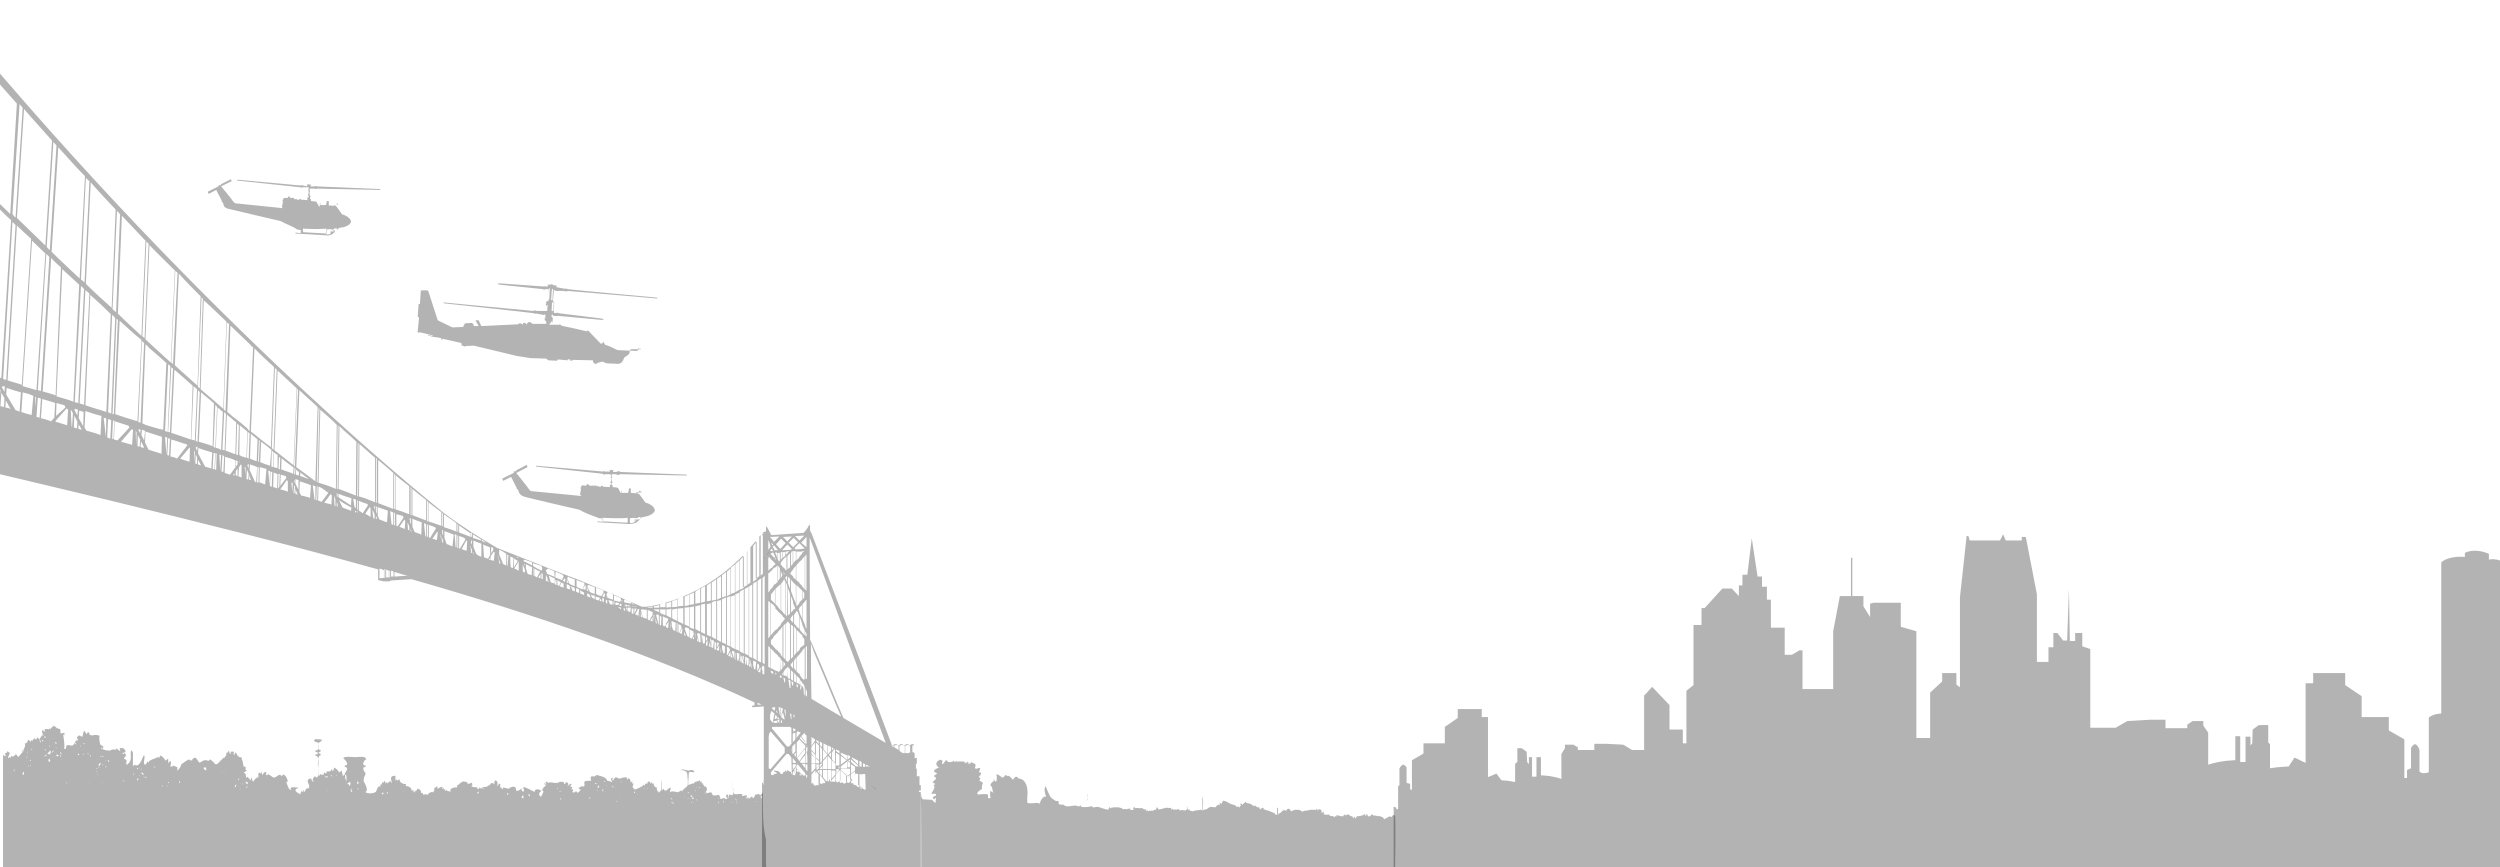 <svg id="Layer_1" xmlns="http://www.w3.org/2000/svg" viewBox="0 0 562 195"><style>.st0{opacity:.6;fill-opacity:.5;enable-background:new}</style><path class="st0" d="M314.6 182.4c.1.2.3.2 0 0zM173 177.6c.1 0 .1 0 0 0zM175.4 121.1zM172.2 124.9c-.2.3-.5.5-.7.8.3-.3.5-.5.7-.8zM175.1 121.4c-.3.3-.5.7-.8 1v.1c.3-.3.5-.6.8-1.1zM314.6 182.4c-.1 0-.1.2 0 0zM173.1 123.9c-.3.2-.5.5-.7.8v.1c.2-.3.4-.6.7-.9zM171.4 125.7s.1 0 .1-.1c0 .1-.1.1-.1.1zM172.3 124.8s-.1.1 0 0c-.1.1 0 0 0 0zM130.7 133.1c.1-.1 0-.1 0 0zM140.5 136.7c.1 0 0 0 0 0zM143.6 138c.1 0 0 0 0 0zM120.6 129.3c.1 0 0 0 0 0zM88.2 117.6zM93 116.5zM68.8 111.6zM152.1 141.4h.1-.1zM106.5 124c.1 0 0 0 0 0zM96.4 119h.1l-.1-.1zM140.9 136.8v0zM154.8 142.4h.1-.1zM172.4 149.2c.1 0 .1 0 0 0zM169.1 149.1v.1h.1c-.1 0-.1-.1-.1-.1zM173 151.2c.1 0 0 0 0 0zM194.3 177c.1 0 0 0 0 0zM194.3 175.6l-1.3 1zM196.9 177.4l-1.3-1 1.3 1.1z"/><path class="st0" d="M313.5 197.3H207m0 0v-19.2c-.2 0-.3-.1-.4-.1v-.3h-.1.5v-1.2h-.3v-2h-.6v-1.7h-.2v-1.1h.2v-1.3h-.5v-1.1s-.2-.2-.4-.2h-.1v-1.5c.2 0 .4-.1.4-.1 0-.2-.2-.2-.4-.2s-.4 0-.4.2h-.4c0 .1.2.1.3.1v1.5c-.1.1-.3.2-.3.2h-.8v-1.7c.2 0 .3 0 .4-.1h.4c0-.2-.2-.2-.4-.2s-.4 0-.4.2h-.4c0 .1.2.1.3.1v1.7h-.5l-.7-.5v-1.2c.2 0 .3 0 .4-.1h.4c0-.2-.2-.2-.4-.2s-.4 0-.4.2h-.4c0 .1.2.1.2.1v1l-1.1-.7v-.3c.2 0 .3 0 .4-.1h.4c0-.2-.2-.2-.4-.2s-.4 0-.4.2h-.4l-7-18.6-11.1-29.1s-.3-.4-.3-.7v-.8c0-.2-.1-.5-.3-.1-.2.5-.9 1.4-1.2 1.6-2.1.1-6.8.5-7.2.5l-.9-1.7s-.3-.6-.3 0v.9h-.1c-.5 0-.7.4-.9.5v.1c.1-.2.3-.3.4-.3h.1c-.1.2-.4.4-.4.4 0 .1.2.2.2.2v8.6c-.2.1-.4.3-.5.4v-9.1c0-.1.1-.1.1-.2-.1.2-.2.3-.4.5v8.9c-.3.2-.5.4-.8.6v-8.5c-.4.5-.8 1-1.2 1.4v8c-.2.1-.5.3-.7.5v-7.6l-.1.1v7.6c-.3.2-.6.3-.9.4v-7.1c-10.4 10.6-21.7 11.5-21.8 11.5h-.9c-4.4-1.9-9.2-4-14.6-6.2-4.3-1.6-10.2-4-17.9-7-4.1-2.4-8.2-5-11.9-7.8-.4-.4-48-37.5-104.2-103.9v2.6l.3.3-.3 4.6v3.7l.5-8c2.6 2.9 5.1 5.8 7.6 8.6L2.3 48.1C.1 46-2 43.9-4.3 41.7v1.9c1.2 1.2 2.4 2.4 3.7 3.6l-2.1 37.4c-.5-.2-1-.3-1.5-.5v1.7c.5.1.9.3 1.4.4l-.1 1.2-1.3 1.2v1.1l1.2-1.1-.1 2c-.4-.1-.8-.2-1.1-.3v15.3c9.6 2.3 19.4 4.6 28.9 6.9C43.1 117 63.9 122.1 85 128v2.4l1.3.3h1c.5 0 .5-.2.5-.2l4.7-.3c26.9 7.7 54.1 16.9 77.1 27.7v.7h-.5v.4l2.6-.2v17.6h-.1v-.1l-.1-.1s0-.1.1-.1l.1-.2s-.1-.1-.1 0-.1.1-.2.1h-.1v1.3s0 .1.1.1l.1.1c-.1 0-.1-.1-.1-.1h-.1v20.3l455.9.4v-44.4l-2.7-.2v-2.7s-1.8-.8-2.7-.8-2.9.5-2.9.5v3.1l-3.9.4v20h-.6v-20.3h-2.8v-33.8l-3.2-.8-1.6.5v2.7s-2.3-.9-5.5-.9c-5.3 0-7 2.2-7 2.2l.1 48.4h-1v4.1l-2.1-.3v-26l-.5-.5v-21.1c-.8-1.1-2.4-1.3-3.1-1.3-.7 0-1.9.4-1.9.4V98.7s-.3-.4-1.1-1v-1.4c0-.4-.3-.9-1.2-1.2-1-.4-1.5.8-1.5.8v1c-.9-.2-1.9-.3-3.1-.3-5.3 0-7.3 2-7.3 2v21.6s-3.6.1-5.9 1.6v50.4l-1-.1-.3-44s-.8-1.5-2.4-2.1c-1.5-.5-2.5-.2-2.5-.2v-1.3s-1.5-.7-3.1-.7-2.3.5-2.3.5v.9s-3.4-.4-5.3 1.2v34s-1.7 0-2.8.9v12.3s-1.5.6-2.1-.2v-4.9s-.5-1.2-1-1.2c-.4 0-.9.8-.9.8v4.6l-.9.4v1.8h-.6v-8.7l-3.5-2v-3h-6.1v-4.7l-3.7-2.5v-2.7H520v2.3h-1.7v17.9l-2.5-1.2-1.3 2s-2.5.1-4.2.4v-5.4l-.4-.4V163h-2.1l-1.4 1-.1 3.1-.4.5v-2h-1.1v5.7h-1.2v-5.8h-1.1v5.4s-3.1 0-6.1 1v-7.2l-1.1-1.6v-1h-2.4l-1.2.8v.8h-4.9v-1.9h-3.5l-5.1.3-2.6 1.5h-5.7v-17.7l-1.8-.6v-3h-1.6v1.8h-1.2l-.2-11.8-.4 11.7h-.9l-1.3-1.7h-.9v3.2h-1.1v3.3h-2.6v-15.2l-2.5-12.9h-.9v.8h-3.6l-.6-1.4-.7 1.4h-6.8l-.3-1h-.4l-1.5 13.8v20.2l-.8-.6v-2.6h-3.2v1.9l-2.7 2.5v10.2h-3.1v-24l-3.5-1v-5.4h-6.1l-.8.2v3l-1.5-2.4V134h-2.5v-8.6h-.3v8.6h-2.5l-1.5 7.9v13h-6.9v-8.7h-.7l-1.7 1h-1.6v-6.1h-3.1v-6.3h-.9v-2.9h-1.1v-2.3h-1l-1.3-8.6-1 8.2h-1.1v2.4h-.8v2.4l-1.6-1.7h-2.1l-4 4.4h-.7v3.8h-1.8V154l-1.6 1.3v11.8h-.8V164h-3v-5.5l-3.9-4.1-1.7 1.9-.1-.2v12.5h-2.7l-2-1.2-3.9-.2h-2.6v1.4h-3.7v-.6l-1-.6h-1.9v.8l-.8 1.3v5.6c-2.3-.8-4.6-.8-4.6-.8v-4.1h-1v4.4h-1v-4.4h-.7v1.6l-.4-.5-.1-2.3-1.1-.8h-1v3.1l-.5.4v4.1c-1.3-.3-3.1-.4-3.1-.4l-1.1-1.5-1.9.8v-13.5h-1.4v-1.8h-5.4v2l-2.9 2v3.7H320v2.3l-2.6 1.5v6.6h-.4v-1.3l-.8-.2v-3.5s-.4-.6-.8-.6c-.3 0-.8.8-.8.8v3.8c-.1.1-.2.2-.3.2v5.2h-.3c0 .2-.1 0-.1-.1s0-.2-.1-.2 0-.2-.2-.2-.2-.1-.2 0h-.1v16M90.6 116l.1.4-1.3 1.9c-.1 0-.2-.1-.3-.1v-2.6H89h.1c.5.1.9.2 1.5.4zm.3.8l.2.3-.1 1.8c-.4-.1-.7-.3-1.2-.5l1.1-1.6zm-2.3-10.3l.2.2v7.8l-.2-.2v-7.8zM67 87.6l-.7 17.3c-.1 0-.1-.2-.2-.2l.7-17.2c.1 0 .2 0 .2.1zm-.3-.3l-.7 17.3c-1.4-1.1-2.8-2.2-4.3-3.4l.7-17.9c1.4 1.3 2.8 2.6 4.3 4zm-4.5-4.2l-.7 18c-.1-.1-.3-.2-.4-.4l.7-18c.1.2.3.2.4.4zm-1.1 18.2c.1.1.3.2.4.4l-.1 3.3c-.1-.1-.3-.1-.4-.1l.1-3.6zm-.4 3.4c-.7-.2-1.5-.5-2.2-.8l.2-4.6c.7.5 1.5 1.1 2.3 1.8l-.3 3.6zm.9-22.2l-.7 18c-1.5-1-2.9-2.3-4.5-3.5l.8-18.7c1.4 1.5 2.9 2.8 4.4 4.2zm-3.7 16.3l-.2 4.9-1.5-.6.2-5.6c.5.5 1 .8 1.5 1.3zm-1-20.7l-.8 18.8-.4-.4.7-18.7c.2 0 .5.2.5.3zm-.5-.5l-.7 18.8c-.5-.5-1-.8-1.5-1.3l-1.8-1.4c-.1 0-.5-.5-1.3-1.1l.7-19.4c1.5 1.4 3.1 3 4.6 4.4zm-2.6 24.7l.1-6.7c.6.5 1.1.9 1.7 1.4l-.2 5.9c-.5-.1-1.1-.3-1.6-.6zm.1 1.5l-.1.3v-.5l.1.2zm-2.4-31l-.8 19.6c-.1-.1-.2-.2-.4-.3l.7-19.6c.2.2.4.2.5.3zM50.8 93l-.3 8.2c-.2 0-.4 0-.5-.1l.4-8.5c.1.1.2.3.4.4zm.1-20.7l-.7 19.6c-1.2-1.1-2.9-2.5-5.1-4.4l.7-20c1.8 1.6 3.5 3.3 5.1 4.8zM48.4 91c.1.1.2.3.4.4l-.4 9.2c-.2 0-.3-.1-.4-.1l.4-9.5zm-.6 9.3c-1-.4-2.1-.7-3.1-1l.5-11.1c1.1 1 2.1 1.7 2.9 2.5l-.3 9.6zm-2.2-33.1l-.7 20.1c-.1-.1-.2-.2-.4-.3l.8-20.1c.1 0 .3.2.3.3zm-.5-.6l-.7 20.1c-1.5-1.4-3.3-2.9-5.1-4.6l.9-20.6c1.6 1.8 3.3 3.5 4.9 5.1zm-5.2-5.3l-1 20.6c-.1-.2-.2-.3-.4-.4l.9-20.6c.2.2.4.3.5.4zm-1.4 21.2c.1.2.2.3.4.3l-.7 14.4c-.1-.1-.2-.1-.4-.1l.7-14.6zm-.8 14.6c-.2-.1-.4-.1-.6-.2l.7-15c.2.1.4.3.5.4l-.6 14.8zm1.6-36.3l-.9 20.7c-1.8-1.6-3.6-3.3-5.7-5.2l.9-21.2c1.9 2 3.8 3.8 5.7 5.7zM26.9 72.1c1.7 1.5 3.2 3 4.9 4.3l-.9 18.3c-1.7-.5-3.3-1-5-1.6l1-21zm-1.3 21h-.3l.9-21.5c.1.2.2.2.3.3l-.9 21.2zm6.3-16.4c.2.1.4.3.5.4L31.6 95c-.1 0-.3-.1-.5-.1l.8-18.2zm.8.7c.2.2.4.3.7.6l-.7 17.5c-.3-.1-.5-.3-.7-.3l.7-17.8zm.7-22.6L32.5 76c-.2-.1-.3-.3-.5-.4l.9-21.3.5.5zm-.7-.7l-.9 21.4c-1.7-1.6-3.5-3.2-5.3-5l.9-22c1.7 1.8 3.5 3.7 5.3 5.6zM27 48.2l-.9 22c-.3-.3-.5-.4-.8-.7l1-22.1c.3.3.5.5.7.8zm-1-1.1l-.9 22.1c-1.9-1.7-3.9-3.5-5.8-5.4L20.4 41c1.9 2.2 3.8 4.2 5.6 6.1zm-5.9-6.4L19 63.5c-.3-.3-.5-.4-.8-.7L19.3 40c.3.2.5.6.8.7zM7.2 54.1c1 1 2 1.9 3 2.9l-2 30.7c-1-.3-2.1-.6-3.1-.9l2.1-32.7zM4.9 86.5c-1.1-.4-2.1-.6-3.2-1l2.1-34.8c1 1 2.1 2 3.2 3L4.9 86.5zm5.5-29.4c.2.2.5.4.7.7L9.2 87.9c-.3-.1-.4-.1-.7-.2l1.9-30.6zm1.1.9c.7.8 1.5 1.5 2.2 2.1l-1.2 28.8c-.9-.4-1.9-.6-2.9-.9l1.9-30zm1.2 32.6c.6.2 1.1.3 1.8.5l.2.5-2.1 1.9.1-2.9zm0-1.5L14 60.5c1.3 1.2 2.6 2.4 3.8 3.5l-1.3 26.3c-1.2-.5-2.5-.8-3.8-1.2zm5.5-24.8c.3.2.5.4.7.7l-1.3 25.6c-.3-.1-.6-.1-.8-.2l1.4-26.1zm.9-24.7l-1.2 23c-2.1-2-4.2-3.9-6.3-6l1.5-23.5c2 2.2 4 4.5 6 6.5zm-6.4-6.9l-1.5 23.5c-.3-.2-.4-.4-.7-.7L12 31.9l.7.8zm-1-1.1l-1.5 23.6c-2.1-2-4.2-4.1-6.4-6.2l1.6-24.5c2.1 2.5 4.3 4.8 6.3 7.1zm-7.3-8.2c.3.4.5.5.7.9L3.5 48.9c-.3-.2-.5-.5-.7-.8l1.6-24.7zM2.8 49.9c.3.2.4.4.7.7L1.4 85.4c-.3-.1-.5-.1-.7-.2l2.1-35.3zM0 47.1c.8.8 1.7 1.7 2.5 2.4L.3 85c-.9-.3-1.6-.4-2.4-.7L0 47.1zm-2.3 38.8c.1 0 .2.1.3.1l.2.3-.6.5.1-.9zm1 4.9c-.5-.1-.8-.2-1.3-.3l.1-2.4 1.1-1.1.2.1-.1 3.7zm1.1.3s.1 0 0 0l-.1-3.8h.2l.2.4-.3 3.4c.1 0 0 0 0 0zm1.1.4c-.3-.1-.5-.1-.8-.2l.2-3 .7 1.2-.1 2zM.4 87l.3-.2c.2 0 .3.1.4.1L1 88.1.4 87zm.8 4.6l.1-1.6 1.1 2c-.4-.3-.7-.3-1.2-.4zm2.3.6l-2.1-3.5.1-1.5c1.1.4 2.1.7 3.2 1l-.3 4.4c-.2-.2-.6-.3-.9-.4zm3.6 1.1c-.7-.2-1.6-.4-2.3-.7l.3-4.4c.8.2 1.6.4 2.4.8l-.4 4.3zm.9-1.7l-.1-2.4c.1 0 .1 0 .2.1L8 91.6zm.2 2.1l.3-4.3c.3.1.5.1.7.2l-.3 4.3c-.3-.1-.4-.1-.7-.2zm4 .2l-.7.8c-.8-.3-1.5-.5-2.3-.7l.3-4.3c.9.3 1.9.5 2.9.9l-.2 3.3zm2.9 1.7c-.8-.2-1.8-.6-2.6-.8v-.2l2.5-2.8.3.3-.2 3.5zm1.1.3h-.1l-.2-3.7h.1l.4.7-.2 3zm1.1.4c-.3-.1-.5-.1-.7-.2l.1-2.7.7 1.4-.1 1.5zm.1-2.9l-.7-1.3.3-.2c.2 0 .3.2.5.2l-.1 1.3zm.2 3l.1-1 .7 1.2c-.3-.1-.6-.1-.8-.2zm1.1-.6l-1-1.8.1-1.7c.4.1.7.2 1 .3l-.1 3.2zm-.8-5.1l1.3-25.5c.3.3.6.5.9.8l-1.2 25c-.2-.1-.6-.2-1-.3zm4.7 7.1c-1-.4-2.1-.7-3.2-1l-.4-.7.2-3.7c1.2.4 2.3.8 3.6 1.1l-.2 4.3zm1.2.4l-.5-4.3c.2.1.5.1.6.2l-.1 4.1zm-4.6-7.1l1.1-24.8c1.6 1.4 3.2 2.9 4.6 4.3l-1 22c-1.4-.5-3.1-.9-4.7-1.5zm5.6 7.5c-.3-.1-.5-.1-.7-.3l.2-4.1c.3.1.5.1.7.3l-.2 4.1zm-.5-5.9l.9-21.9c.3.2.5.4.7.7L25 93c-.2-.1-.5-.3-.7-.3zm.9 5.9l.2-4.1c.1 0 .2.1.3.1l-.2 4.1c-.1 0-.2-.1-.3-.1zm.4.2l.2-4.1c1 .3 2.1.7 3.1 1l.2.4-2.7 2.9c-.3-.1-.5-.1-.8-.2zm4.1 1.2c-.8-.2-1.7-.5-2.5-.7l2.4-2.8.3.1-.2 3.4zm.9.1l-.1-3.3.2.4-.1 2.9zm.8.3c-.2 0-.4-.1-.5-.1l.1-2.5.5 1-.1 1.6zm-.3-3.8l.2-.1c.1 0 .2.1.3.1l-.1.8-.4-.8zm1.2 4.1c-.2-.1-.5-.1-.7-.2l.1-1.3.6 1.2v.3zm-.5-2.9l.1-1.2c.2.1.5.1.7.3l-.2 2.1-.6-1.2zm4.5 4.2c-.9-.3-1.9-.6-2.9-.9l-.8-1.6.1-2.5c1.2.4 2.5.8 3.7 1.2l-.1 3.8zm-3.6-6.5l.7-17.4c1.4 1.2 2.8 2.4 4 3.5l-.7 15c-1.3-.2-2.6-.7-4-1.1zm4.4 2.7c.2.1.4.1.5.2l-.2 3.8-.3-4zm.9 4.2c-.1 0-.2-.1-.4-.1l.2-3.8c.1 0 .2.1.4.1l-.2 3.8zm.3.2l.2-3.8c1.2.3 2.4.8 3.5 1.1l.1.2-2.3 3c-.5-.3-1.1-.4-1.5-.5zm4.3 1.2c-.6-.2-1.4-.4-2.1-.7l2.1-2.5.1.1-.1 3.1zm-4.1-6.5l.7-14.2c1.5 1.3 2.9 2.5 4.1 3.6l-.4 12.1c-1.6-.6-3-1-4.4-1.5zm5.2 6.6l-.1-2.7.2.5-.1 2.2zm-.7-5.1l.5-12c.2.2.5.4.8.7L43.8 99c-.2 0-.5-.1-.8-.2zm1.3 5.5c-.1 0-.2-.1-.4-.1l.1-2.1.3.7v1.5zm0-2.9l-.3-.7v-.1l.3-.2h.1l-.1 1zm-.3-2.3l.5-11.4.4.4-.5 11.2c-.1 0-.1 0-.4-.2zm.5 5.3v-1.1l.7 1.3c-.3-.1-.5-.1-.7-.2zm3 .9c-.5-.1-.9-.3-1.4-.4l-1.6-3 .1-1.2c1 .4 2.1.7 3.1 1l-.2 3.6zm.3.1l.2-3.6c.1 0 .2.1.4.1l-.2 3.6c-.1 0-.2-.1-.4-.1zm.8.2c-.1 0-.2 0-.3-.1l.2-3.6c.1 0 .2 0 .2.1l-.1 3.6zm.9.3l-.2-3.7c.2 0 .2.1.4.1l-.2 3.6zm-1-5.2l.4-9.1c.5.3.9.8 1.2 1l-.4 8.6c-.3-.3-.7-.5-1.2-.5zm1.7 5.4c-.1 0-.2-.1-.4-.1l.2-3.7c.1 0 .2.2.4.2l-.2 3.6zm2.5.8c-.1 0-.2-.1-.3-.1l.3-.5v.6zm.1-1.7l-1.1 1.5c-.4-.1-.9-.3-1.2-.4l.1-3.6c.8.2 1.5.4 2.3.8v1.7h-.1zm-2.1-3.9l.3-8.1c.7.6 1.1.9 1.1.9s.5.5 1.1.9h-.1l-.2 7.1c-.7-.2-1.5-.6-2.2-.8zm2.7 5.7c-.1 0-.2-.1-.4-.1v-1l.4-.6v1.7zm0-2.6l-.4.5v-1.4c.1 0 .2.1.4.1v.8zm-.3-2.2l.2-7c.1.2.3.3.4.3l-.2 6.8c-.1-.1-.2-.1-.4-.1zm1.2 5.2c-.2-.2-.4-.2-.7-.3l.1-2 .4-.7.2.2v2.8zm.9-.6L55 105h.2v1.8zm.6 1c-.1 0-.3-.1-.4-.1l.1-2.2.4 1-.1 1.3zm.1-2.5l-.3-.7.2-.3h.1v1zm-.4-2.4l.2-5.8c.1.1.3.2.4.3l-.2 5.7c-.1 0-.2-.2-.4-.2zm.5 4.9v-1l.4 1.1c-.1 0-.3 0-.4-.1zm1.3.5l-1.2-2.7.1-1.2c.5.2 1 .3 1.6.6l-.2 3.4c-.1 0-.2 0-.3-.1zm.8.2c-.1 0-.2 0-.3-.1l.1-3.4.3.1-.1 3.4zm-.1-4.8l.2-4.8c.1.1.2.1.2.2l-.2 4.7s-.1 0-.2-.1zm1.6 5.2c-.5-.2-.8-.3-1.3-.5l.1-3.4 1.5.4-.3 3.5zm1 .3l-.3-3.4c.1 0 .3.1.4.1l-.1 3.3zm.5.2c-.1 0-.2-.1-.4-.1l.1-3.3c.1 0 .2.1.4.1l-.1 3.3zm1.2.4c-.3-.1-.6-.3-.9-.3l.1-3.3c.3.1.6.3.9.4l-.1 3.2zm.1-4.6c-.2 0-.6-.1-.9-.2l.1-3.3c.3.2.5.4.8.6v2.9zm.4 4.2l-.3.4.1-3.3c.1 0 .2 0 .3.1l-.1 2.8zm-.2-4l.1-2.7c.1.1.2.1.3.2l-.1 2.6c-.1 0-.2 0-.3-.1zm.5 1.3c.4.1.7.2 1.1.3l.2.4-1.4 1.8.1-2.5zm1.7 3.9c-.5-.3-1.1-.4-1.8-.6l1.5-2.1.2.3v2.4h.1zm.9 0l-.2-2.1h.2l.1.1-.1 2zm-2.5-5.1l.1-2.5c.9.8 1.9 1.5 2.7 2.1l-.1 1.4c-.8-.4-1.8-.6-2.7-1zm3 5.4c-.1 0-.1 0-.2-.1l.1-1.8.2.4-.1 1.5zm.1-2.4l-.2-.3.2-.3v.6zm-.2-1.9l.1-1.4c.1 0 .1.1.2.1l-.1 1.3h-.2zm.3 4.4v-1.1l.5 1.3c-.2-.1-.4-.2-.5-.2zm.7-.9l-.7-1.4v-1c.2.1.5.1.7.2v2.2zm.1-3.2c-.2-.1-.5-.1-.7-.2v-1.2c.2.3.5.4.7.6v.8zm2.5 5c-.7-.2-1.3-.4-2-.5l-.4-.8.1-2.4c.8.3 1.7.5 2.5.9l-.2 2.8zm-2.2-4.9v-.8c.7.6 1.3 1 2 1.5-.7-.2-1.4-.5-2-.7zm3.4 5.3h-.2l-.4-3.2c.2.1.4.1.6.2v3zm0-4.1c-1.4-1.1-2.8-2.1-4.3-3.2l.7-17.3c1.4 1.4 2.8 2.5 4.1 3.8l-.5 16.7c0 .1 0 0 0 0zm.4 4.3c-.1 0-.1 0-.2-.1l.1-3.1c.1 0 .1 0 .2.1l-.1 3.1zm-.1-4.2l.4-16.6.2.2-.4 16.5c-.1 0-.2 0-.2-.1zm.3 4.2l.1-3.1c.3.1.4.1.7.3.5.3 1 .7 1.5 1.1l-1.5 2c-.3-.1-.5-.2-.8-.3zm2.2-2.3c.1 0 .1 0 .2.1v.1c0-.1 0-.1-.2-.2zm.8 3.2c-.5-.1-1-.3-1.6-.4l1.4-1.9c.1.1.2.1.3.3l-.1 2zm.9.4c-.1 0-.1 0-.2-.2l-.1-2s.1 0 .1.1l.2.6v1.5zm-3.8-5.3l.4-16.4c1.3 1.2 2.6 2.2 3.7 3.4l-.2 14.4c-1.3-.6-2.6-1-3.9-1.4zm4.3 5.4c-.1 0-.1 0-.2-.1v-1l.2.5v.6zm0-2.2c-.1 0-.1-.1-.2-.1v-.7c.1 0 .1 0 .2.1v.7zm-.2-1.8l.2-14.3.2.2-.2 14.2c0-.1-.1-.1-.2-.1zm.4 4.1v-.1.1zm2.8.8c-.5-.2-1.3-.5-1.9-.7l-.8-1.7c.9.7 1.9 1.2 2.8 1.7l-.1.7zm0-1.2c-.9-.5-1.8-1.2-2.8-1.8v-.8c.9.4 2 .7 2.9 1l-.1 1.6zm1.1 1.6c-.1 0-.1 0-.2-.1v-.3c.1 0 .2.1.2.1v.3zm0-1c-.1-.1-.2-.1-.3-.2l-.3-1.9c.2.1.4.1.6.2v1.9zm-3.9-4.3l.2-14.1c1.3 1.3 2.6 2.3 3.8 3.5l-.1 12.1c-1.2-.5-2.5-1-3.9-1.5zm4.3 5.3c-.1 0-.1 0-.2-.1v-.2c.1 0 .1.1.2.1v.2zm.1-.6c-.1 0-.1-.1-.2-.1v-2c.1 0 .1 0 .2.1v2zm0-3c-.1 0-.1 0-.2-.1l.1-12 .2.2-.1 11.9zm.2 3.8c.1 0 .2 0 .4.1-.3-.1-.3-.1-.4-.1zm0-.6v-2.2c.7.3 1.3.5 1.9.7l.1.3-1.2 1.8c-.3-.4-.6-.4-.8-.6zm2.6 1.4c-.4-.3-.8-.5-1.2-.7l1-1.5.2.2v2zm.9.4l-.3-.1-.2-1.8h.1l.4.9v1zm.1-2l-.2-.5.1-.4h.1v.9zm0-1.7c-1.2-.5-2.4-1-3.6-1.3l.1-11.8c1.2 1.1 2.4 2.1 3.5 3.1v10zm.4 3.8l-.2-.1v-.7l.2.5v.3zm0-1.2l-.2-.5v-1.2l.2.1v1.6zm0-2.5c-.1 0-.1 0-.2-.1v-10l.2.2v9.9zm1.6 16.9l-1 .1v-2.2c.4.1.7.2 1 .4v1.7zm-1-13.1l-.4-.9V114c.7.2 1.6.6 2.3.8l-.2 2.6c-.5-.1-1-.4-1.7-.6zm1.3 13.1h-.2v-2c.1 0 .2 0 .2.2v1.8zm.8-.1h-.6V128c.2.2.5.2.6.3v1.5zm.3 0h-.2v-1.5h.2v1.5zm.7-.2h-.5v-1.3c.2 0 .4.1.5.1v1.2zm0-11.6c-.2-.1-.4-.1-.4-.2l-.3-2.9c.2.1.5.2.7.3v2.8zm0-3.6c-1.1-.4-2.3-.9-3.4-1.3v-9.7c1.2 1 2.3 1.9 3.4 2.9v8.1zm.3 15.2h-.2v-1h.2v1zm-.1-11.6v-2.8c.1 0 .1 0 .2.2v2.7c-.1 0-.1 0-.2-.1zm.2 11.6v-1c.9.3 1.9.6 2.8.8l-2.8.2zm3.2-10.4c-.1 0-.2-.1-.3-.1l-.1-1.7.4.9v.9zm0-2.2l-.1-.3.1-.3v.6zm0-1.4c-1-.4-2.1-.8-3.1-1.1v-7.7c1.1 1 2.1 1.7 3.1 2.5v6.3zm.3 3.8v-.6l.2.7c-.1 0-.1 0-.2-.1zm.1-1.4v-.2l-.2-.3v-1c.1 0 .1 0 .2.1v1.4zm.1-2.2c-.1 0-.1 0-.2-.1v-6.2c.1 0 .1.2.2.2v6.1zm17.9 7.2c.1 0 .3.1.4.1l.1.5-.5.8V123zm-15.7-2.8c-.5-.3-1-.4-1.5-.6l-.5-1.2v-1.8c.7.3 1.4.6 2.1.8l-.1 2.8zm1.1.4c-.1 0-.2 0-.2-.1l-.3-2.9c.2 0 .3.2.5.3v2.7zm0-3.6c-1-.4-2.1-.8-3.1-1.2v-5.9c1.1 1 2.1 1.7 3.1 2.5v4.6zm.4 3.7c-.1 0-.1 0-.2-.1v-2.7c.1 0 .1 0 .2.1v2.7zm0-3.5c-.1 0-.1 0-.2-.1v-4.5c.1 0 .1.1.2.1v4.5zm.2 3.5V118c.5.2 1 .3 1.5.6l.1.2-1.3 2.1c-.2 0-.3 0-.3-.2zm1.8.7c-.4-.1-.7-.2-1-.3l1.1-1.6.1.1-.2 1.8zm1 .5c-.1 0-.1 0 0 0L99 120l.2.6v1.3zm0-3.7c-.9-.3-1.9-.7-2.9-1v-4.3c1.4 1.1 2.3 1.8 2.9 2.2v3.1zm.4 3.8c-.1 0-.1 0-.2-.1v-1l.2.4v.7zm0-1.6l-.2-.5v-.8c.1 0 .1 0 .2.1v1.2zm0-2.1c-.1 0-.1 0-.2-.1v-3c.1.2.2.2.2.2v2.9zm.2 3.8zm1.9.7c-.5-.1-.8-.4-1.3-.5l-.5-1.4v-1.5c.7.2 1.4.5 2.1.8l-.3 2.6zm.8.2s-.1 0-.1-.1l-.2-2.8c.1 0 .2.1.4.1v2.8h-.1zm.1-3.5c-.9-.4-1.9-.7-2.8-1v-2.9c.9.7 1.9 1.3 2.8 2v1.9zm.4 3.7h-.2v-2.8h.2v2.8zm0-3.6c-.1 0-.1 0-.2-.1v-1.7c.1 0 .1.1.2.1v1.7zm.2 3.7v-2.8c.5.1.9.3 1.3.5l.1.3-1.2 2h-.2zm1.7.5c-.4-.1-.8-.2-1.1-.4l1-1.9.2.1-.1 2.2zm.9.4s-.1 0 0 0c-.1 0 0 0 0 0l-.1-1.6.1.2v1.4zm0-3.5c-.8-.3-1.7-.7-2.6-1v-1.6c.8.6 1.7 1.2 2.6 1.8v.8zm.3 3.6h-.2v-1.2l.2.4v.8zm0-1.9l-.2-.3v-.6h.2v.9zm0-1.7c-.1 0-.1 0-.2-.1v-.9c.1 0 .1.1.2.1v.9zm.2 3.7v-.4l.2.5c-.1 0-.2-.1-.2-.1zm1.8.7c-.4-.1-.7-.3-1-.5l-.7-1.7v-1.4c.6.3 1.2.5 1.8.7v2.9h-.1zm0-3.6c-.5-.2-1.2-.4-1.8-.6v-.8c.6.4 1.2.8 1.8 1.1v.3zm.2-.2c.4.2.6.5 1 .7-.3-.1-.7-.2-1-.4v-.3zm1.9 4.6c-.1 0-.2-.1-.3-.1l.3-.5v.6zm0-1.2l-.5.9-.9-.3-.2-2.9c.5.3 1 .4 1.5.6l.1 1.7zm.8 1.4c-.2-.1-.5-.2-.7-.2v-.9l.7-1 .2.2-.2 1.9zm1 .4l-.1-1.8.1.4v1.4zm54.4 20.5l.1.5-.1.2v-.7zm-5.2-2.6c.1 0 .2.1.3.1l.1.3-.4.7v-1.1zm-2.5-1.2c.1 0 .1 0 .2.1l.1.4-.3.4v-.9zm-2.4-10.2c.4-.3.7-.5 1.1-.7v3.2c-.4.1-.7.1-1.1.2V133zm-14.3 2.6c.2.1.5.2.8.3-.3 0-.6-.1-.8-.1v-.2zm1.3.8h-.8v-.1c.3 0 .6.1.8.1zm-3-.4l.1.3h-.1v-.3zm-2.3-2.2c.4.2 1 .4 1.5.6l.1.4-.2.5c-.4-.1-.9-.2-1.4-.3v-1.2zm-1.7.3l.1.3h-.1v-.3zm-6.8-3.8c.6.3 1.1.5 1.8.7l.1.4-.5 1.1c-.5-.2-.9-.4-1.3-.6v-1.6h-.1zm1.1 2.5l-.2.4v-.5c.1 0 .1 0 .2.1zm-3.2-2.7l.4 1c-.2-.1-.3-.1-.4-.2v-.8zm-2.5-1.6c.5.2 1.1.5 1.6.7l.2.4-.4.8c-.5-.2-.9-.4-1.5-.6l.1-1.3zm-8.4-3.2l.1.2c-.4-.2-.9-.4-1.4-.8.5.4.8.5 1.3.6zm-4.3 1.3v-.9l.3 1c-.1 0-.2-.1-.3-.1zm1.6.5c-.3-.1-.5-.2-.7-.3l-.9-2.2v-1c.1 0 .2.1.3.1.5.2.9.5 1.3.8v2.6zm.3.1h-.1v-2.5c.1 0 .2.1.3.1l-.2 2.4zm1.2.5c-.2-.1-.4-.1-.5-.2l-.1-1.1v-1.3c.2.1.5.2.7.3l-.1 2.3zm.2-2.2c.3.3.7.4.9.6l-.9 1.5v-2.1zm1.1 2.8c-.3-.2-.7-.4-1-.5l1-1.6v2.1s.1 0 0 0zm1.4.4c-.2-.1-.3-.1-.5-.2v-1.6l.5 1.2v.6zm0-1.5l-.2-.5c.1 0 .2.1.2.1v.4zm1.5 2.1l-.9-.3-.4-1.3v-.9c.4.2.9.5 1.4.7l-.1 1.8zm.1-2.2c-.6-.3-1.3-.7-2-1l.3-.3c.6.2 1.1.4 1.7.6v.7zm.3 2.3h-.1v-1.7h.1v1.7zm.2 0v-1.6c.5.3.9.5 1.3.7l-.7 1.3c-.3-.2-.4-.2-.6-.4zm1.4.6c-.2-.1-.4-.1-.5-.2l.5-.8v1zm-1.7-2.8v-.6c.7.2 1.2.4 1.9.6l.2.6-.2.5c-.7-.4-1.4-.7-1.9-1.1zm2.2 3c-.1 0-.2-.1-.3-.1v-1.3c.1 0 .2.2.3.2v1.2zm1.1.5c-.1 0-.3-.1-.4-.1v-1.3s.1 0 .1.1l.3.7v.6zm.2.1v-.4l.2.5c-.1-.1-.1-.1-.2-.1zm1.4.4l-.9-.3-.4-1.3v-.2c.4.2.8.5 1.3.6v1.2zM123 129l-.3-.8.5-.4c.5.2.9.4 1.4.6l.1 1.3c-.6-.3-1.2-.5-1.7-.7zm2.1 2.5c-.1 0-.2-.1-.3-.1v-1c.1 0 .2.1.3.1v1zm.2 0v-1.1c.2.2.5.3.8.5l-.4.8c-.1 0-.2-.1-.4-.2zm1.4.6c-.3-.1-.5-.2-.9-.3l.4-.8c.2.1.4.1.5.2v.9c0-.1.1-.1 0 0zm.3-1.3c-.2-.1-.3-.1-.5-.2l.4-.6.2.2-.1.6zm.4 1.4v-.9l.6.3.2.9c-.2 0-.6-.1-.8-.3zm1.1.3l-.3-.8c.1 0 .2.1.3.1v.7zm.7.5c-.2-.2-.4-.2-.6-.3v-.8c.2.1.4.1.6.3v.8zm0-1.2c-.4-.2-.8-.3-1.2-.6l-.5-1.2.2-.4c.4.3 1 .5 1.5.6v1.6zm1 1.5c-.3-.1-.6-.2-.7-.3v-.8c.3.1.6.2.7.3v.8zm1.1.5c-.2-.2-.7-.3-.9-.4l.2-.6c.3.2.5.3.7.4v.6zm.3-1.2c-.2-.1-.4-.1-.6-.2l.6-.9.1.1-.1 1zm.3-.8l.4 1.2c-.2-.2-.2-.2-.4-.3v-.9zm.1 2.3v-.7c.2.1.4.1.5.2l.3.8c-.3-.2-.5-.3-.8-.3zm1.7.6c-.2-.2-.4-.2-.6-.3l-.3-.8c.2.2.3.2.4.2.2.1.3.1.5.1v.8zm0-1.2c-.1 0-.3-.1-.4-.1-.3-.1-.4-.2-.7-.3l-.6-1.4.3-.2c.5.2.9.3 1.4.5v1.5zm.2 1.3v-.7c.4.1.7.2 1 .3l-.3.6c-.2 0-.4-.2-.7-.2zm1.3.4c-.1 0-.3-.1-.4-.1l.2-.5h.1l.1.6zm-1.2-1.7V132c.4.3 1 .5 1.6.7l.1.4-.5.9c-.4-.1-.9-.2-1.2-.5zm1.7 1.9c-.1 0-.2-.2-.3-.2v-.8c.1 0 .3.2.4.2l-.1.8zm.2-1.2c-.2 0-.4-.1-.5-.1l.4-.8.2.2-.1.7zm.6 1.5c-.1-.1-.2-.1-.3-.1v-.8c.1 0 .2.1.3.1V135.7s.1 0 0 0zm.4.1c-.1 0-.1 0 0 0l-.1-.2.1.2v.1-.1zm.8.1c-.2 0-.5 0-.6-.1l-.3-.8v-.1c.4.1.7.2.9.2v.8zm.1-1.1c-.4-.1-.7-.2-1.2-.4l-.3-.7.3-.6c.4.1.7.3 1.2.4v1.3zm.3 1.1h-.2v-.7h.2v.7zm.3-.5c.3.1.6.1.8.2l-.2.4c-.2 0-.5 0-.7-.1l.1-.5zm1.2 1.6c-.2-.2-.4-.3-.6-.4v-.1c.2 0 .4 0 .6.1v.4s.1 0 0 0zm.1-.8h-.5l.2-.5c.1 0 .2 0 .3.1v.4zm.1-1h-.2l.2-.3.1.1v.2h-.1zm.2 0v-.3.3c.1.2.1.2 0 0zm.2 2v-.5h.2l.2.7c-.1-.1-.2-.2-.4-.2zm.8.2l-.3-.8h.3v.8zm0-1.1h-.4l-.1-.4c.2 0 .4.1.5.1v.3zm.7 1.3c-.2-.1-.4-.1-.6-.2v-.8h.7l-.1 1zm.1-1.3h-.7v-.3c.2 0 .5.2.7.3zm0-.6c-.5-.1-.9-.2-1.5-.3v-.5l.2-.1c.5.2.9.4 1.4.6l-.1.3zm.6 2.3c-.1 0-.3-.1-.4-.1v-1.1h.4v1.2zm-.4-1.6c.1-.2.2-.1.4 0h-.4zm.6.4h.5l-.5 1.2v-1.2zm.9 1.6c-.3-.1-.6-.2-.7-.3l.6-1.2h.3l-.2 1.5zm.4-1.3v1.5h-.1l.1-1.5zm.2 1.6v-1.1l.3 1.2c-.2-.1-.2-.1-.3-.1zm1.3.4l-.9-.3-.4-1.6v-.2c.4 0 .8 0 1.3.1v2zm1.3.6c-.2-.1-.2-.1-.5-.2l.5-.8v1zm0-1.5l-.7 1.3c-.2-.1-.2-.1-.4-.3v-2.1c.4.2.7.3 1.1.5v.6zm-.1-1.2c0 .1.1.1 0 0 .1.1 0 .1 0 0zm.1-.4h-1.1v-.1c.3 0 .7-.1 1.1-.2v.3zm.3 3.2l-.1-1.5.1-.1h.1l-.1 1.6zm.4.2l-.1-1.2.4 1.4s-.1 0-.3-.2zm.7.4s0-.1-.1-.1l-.5-2 .2-.2c.2.1.4.1.4.2v2.1zm.1-2.8c-.4-.2-.9-.3-1.2-.5v-.1h1.2v.6zm0-1H147v-.3c.4-.1.7-.1 1.2-.3v.6zm.4 4c-.1 0-.2-.1-.3-.1v-2.1c.1.1.3.1.4.3l-.1 1.9zm1 0l-.2.2c-.2-.1-.3-.1-.4-.2v-2.1c.2.2.4.3.7.4v1.7h-.1zm0-2.3c-.4-.2-.9-.3-1.2-.5v-.8h1.2v1.3zm0-1.8h-1.2v-.7c.4-.1.7-.2 1.2-.3v1zm.1 2.4c.2 0 .3.1.4.1l.1.4-.5.8v-1.3zm.5 2.3c-.2-.1-.3-.1-.5-.2v-.4l.6-.9-.1 1.5zm.6.2c-.1 0-.1 0 0 0l-.2-1.4.2.7v.7h.1-.1zm.1-1.2l-.1-.4.1-.1v.5zm0-1.3c-.4-.2-.7-.3-1.1-.6V137c.4 0 .8 0 1.1-.2v2.1zm0-2.4c-.4 0-.7 0-1.1.1v-1c.4-.1.8-.2 1.1-.4v1.3zm.2 5v-.2.2zm.7.4c-.2-.1-.2-.1-.5-.3l-.3-.9v-1.1c.3.1.6.3.9.4l-.1 1.9zm.5.2c-.1 0-.1 0-.2-.1v-2c.1 0 .1 0 .2.2v1.9zm0-2.5c-.4-.2-.9-.4-1.2-.6v-2c.4 0 .9-.2 1.2-.2v2.8zm0-3.2c-.4 0-.9.1-1.2.1v-1.4c.4-.1.7-.2 1.2-.4v1.7zm.2 5.8v-1.9l.6.3.1.5-.5 1.2c-.1-.1-.2-.1-.2-.1zm.8.3c-.2-.1-.3-.1-.5-.2l.5-1.1.1.1-.1 1.2zm.3-2.2c-.4-.3-.8-.4-1.2-.6v-2.9c.4 0 .8-.1 1.2-.1v3.6zm0-4.1c-.4 0-.8.1-1.2.1v-1.7c.4-.2.8-.4 1.2-.5v2.1zm.2 6.6v-.8l.4 1c-.1-.1-.2-.2-.4-.2zm1.1.4l-.4-.2-.6-1.7.3-.3c.3.1.5.2.7.3v1.9zm0-2.4c-.4-.1-.6-.3-1-.4v-3.8c.4 0 .7-.1 1-.1v4.3zm0-4.8c-.4.2-.7.2-1 .2v-2.1c.4-.1.7-.3 1-.5v2.4zm1.1 7.7c-.1 0-.2-.1-.3-.1l.3-.6v.7zm-.5-.1c-.2-.1-.4-.3-.5-.3v-1.8c.3.1.7.4.9.5v.5h.1l-.5 1.1zm.5-2.2c-.4-.1-.7-.3-1-.4v-4.5c.4 0 .7-.1 1-.2v5.1zm0-5.6c-.4.1-.7.1-1 .2v-2.4c.4-.1.7-.3 1-.4v2.6zm.3 8l-.1-1.4v-.1l.1.1v1.4zm0-7.5c.4-.1.7-.1 1.1-.3v6c-.4-.2-.7-.4-1.1-.6v-5.1zm.4 7.8v-.9l.3 1.1c-.2-.2-.2-.2-.3-.2zm.8.3c-.2 0-.3-.1-.4-.1l-.4-1.8.2-.2c.2.1.4.2.5.2l.1 1.9zm.2.1s-.1 0 0 0c-.1 0 0 0 0 0l-.1-1.8s.1 0 .1.1v1.7zm.8.4s0 .1 0 0c0 .1 0 0 0 0v-.2.2zm0-.5l-.2.3c-.1 0-.2-.1-.3-.1l-.2-1.8c.2.1.5.2.7.3v1.3zm0-1.9c-.3-.1-.7-.3-.9-.4v-6.2c.3-.1.7-.1.9-.2v6.8zm0-7.3c-.3.2-.7.2-.9.3v-3.2c.3-.3.7-.4.9-.6v3.5zm.5 10c-.1 0-.2-.1-.3-.1v-.6l.4-.6-.1 1.3zm.4.1v-1l.4 1.1c-.2 0-.3-.1-.4-.1zm.4-.3l-.2-1.2.1-.2h.1v1.4zm0-1.9c-.3-.1-.7-.3-.9-.4v-6.9c.3-.1.7-.1.9-.2v7.5zm0-8.1c-.3.1-.7.1-.9.2v-3.6c.3-.2.7-.5.9-.6v4zm.5 10.7c-.1-.1-.2-.1-.4-.2v-1.7c.2.1.4.2.6.2l-.2 1.7zm.7.3h-.4v-1.7c.1 0 .2.1.4.2v1.5zm0-2.3c-.4-.2-.7-.3-1-.6v-7.7c.4-.2.7-.3 1-.3v8.6zm0-8.9c-.4.1-.7.2-1 .2v-4.1c.4-.2.7-.5 1-.7v4.6zm.6 11.5c-.2-.1-.3-.1-.5-.2v-.1l.5-.8h.1l-.1 1.1zm.5.4h-.1v-1.2l.1.5v.7zm0-2.4c-.3-.1-.7-.4-.9-.5v-8.7c.3-.1.7-.2.9-.2v9.4zm0-9.9c-.3.1-.7.3-.9.4v-4.7c.3-.2.7-.5.9-.6v4.9zm.2 12.3zm.6.2c-.1 0-.2-.1-.3-.1l-.3-1v-.8c.2.1.5.2.7.3l-.1 1.6zm.3.2c-.1 0-.1-.1 0 0v-1.7 1.7zm0-2.3c-.3-.1-.6-.3-.9-.4v-9.7c.3-.1.6-.3.9-.4v10.5zm0-10.8l-.9.3v-5c.3-.2.6-.5.9-.7v5.4zm.2 13.2v-1.8c.2.1.3.1.5.2l.2.5-.5 1.1h-.2zm.8.4c-.2-.1-.4-.1-.5-.2l.5-1v1.2zm0-2.3c-.3-.1-.5-.2-.8-.3v-10.7c.3-.1.5-.2.8-.3v11.3zm0-11.7c-.3.2-.5.3-.8.4v-5.5c.3-.2.5-.5.8-.7v5.8zm.1 14.1v-1l.4 1.2c-.1-.1-.3-.1-.4-.2zm.8.5v-.1s0-.1-.1-.1l-.5-1.5.2-.2c.2.1.3.1.4.2V148.2zm.1-2.3c-.3-.2-.6-.3-.9-.5v-11.3l.9-.3v12.1zm0-12.7l-.9.3v-5.9c.3-.2.6-.5.9-.7v6.3zm.2 15.3c0-.2-.1-.2-.1-.2v-1.6s.1 0 .1.1v1.7zm.8.1c-.1 0-.2-.1-.2-.1l.2-.3v.4zm0-.7l-.3.6c-.1 0-.1 0-.2-.1l-.1-1.7c.2.1.4.2.6.2v1zm0-1.6c-.3-.1-.6-.3-.9-.4v-12.3c.3-.1.6-.3.9-.4v13.1zm0-13.7c-.3.1-.6.4-.9.5v-6.3c.3-.2.6-.6.9-.8v6.6zm.4 16.2c-.1 0-.1 0-.2-.1v-.9l.2-.3h.1l-.1 1.3zm.1.1v-1.3h.1l.4 1.5c-.2.1-.2 0-.5-.2zm.5-.2l-.3-1.2.1-.1.2.1v1.2zm0-1.8c-.3-.1-.6-.3-.9-.5V133c.3-.1.6-.4.9-.5v14.4zm0-14.8c-.3.2-.6.4-.9.5v-6.7l.9-.9v7.1zm1.1 17.2l-.2.3s-.1 0-.2-.1v-1.6l-.2 1.5c-.1 0-.1-.1-.2-.1v-1.7c.1.1.3.1.4.2.1.1.2.1.4.2v1.3zm0-1.9c-.3-.2-.6-.3-.9-.5v-14.5c.3-.1.6-.4.9-.5v15.5zm.4 2.5c-.1 0-.2-.1-.3-.1v-.4l.4-.7-.1 1.2zm-.1-1.6l.1.4-.2.4v-.9h-.1.1c0 .1.1.1.1.1zm.4 1.9c0-.1 0-.1-.1-.1v-1l.1.4v.7s.1 0 0 0zm.1-2.3c-.2-.1-.5-.2-.7-.3v-15.8c.3-.1.5-.3.7-.4v16.5zm2.7 29.4c0 .1-.1 0 0 0zm-1.5-46.7c.3-.3.5-.4.8-.6v18.9c-.3-.1-.5-.2-.8-.4v-17.9zm.7 19.5l-.1 1.1c-.2-.1-.4-.2-.5-.2l.5-.9h.1zm-1.6.2zm.4.2c-.1 0-.2-.1-.3-.1l-.2-.9v-1c.2.1.5.2.7.3l-.2 1.7zm.3-2.1c-.3-.1-.6-.4-.8-.5v-16.7c.2-.2.5-.3.8-.5v17.7zm0-18.2c-.3.2-.6.4-.8.6v-8c.2-.4.5-.7.8-1v8.4zm.1 19h.1c.1.1.2.1.3.2l.1.6-.5.9v-1.7zm.1 9.2v-.4c.3.1.5.2.9.4h-.9zm1-7.1v-.4l.2.6c-.1 0-.2 0-.2-.2zm.5.3c0 .1-.1 0-.2 0l-.4-1.5.3-.5c.1 0 .2.2.3.2v1.8zm.1-2.3c-.2-.1-.4-.2-.5-.4v-19c.2-.1.4-.4.5-.5v19.9zm9.5 18.3l-.3-.1v-.3h-.1l-1.2-1.2.2-.4 1 1.3v-1.7l.3.1v2l-.3-.3v.3l.4.3zm-.1.1l-.1.1v-.2l.1.1zm-2.2 2.7v-3.5l.6-.7 1.3 1.4v.4h.1l-2 2.4zm.1 1.3l-.1.2v-.2h.1zm-.1-18.2v-1.6l.7.7v1.3c-.2-.2-.4-.3-.7-.4zm.6.7v.3-.3zm-1.2-1v-2l.5.7v1.5c-.2-.1-.4-.2-.5-.2zm.5.7v.4l-.1-.6s.1 0 .1.2zm-.1-26.7v3.1l-.6-.5v-.2l-.5-.5v-.5l.5-.6v-.1l.6-.7zm-.6-.6v-2.7h.6v2l-.6.7zm0 37.9v-.8l.5.2v.3l-.5.3zm.5.2v1.5l-.6.7v-2l.6-.2zm-1.1-15.2l.1-.2.5-.7v1.7l-.5-.6v-.1l-.1-.1zm-.9-21.2l-.4-.4v-.1l-.5-.4v-1.5c.2-.1.3-.4.5-.5s.3-.3.4-.4v3.3zm.1 1.1v1.5c-.1-.3-.2-.7-.4-1l.4-.5zm-1.4 21.3v-2.5l.4.5v1.5l-.4.5zm.5.5v.6l-.2-.2.2-.4zm-.3.8v.4l-.2-.1v-.5c.1.1.1.2.2.2zm-.2-4.8v-5.8l.4-.6v6.9l-.4-.5zm0-6.9V138l.4.4v.1l.5.5v.2l-.5.6-.4.5zm.8-10.1c.1.1.1.4.2.5v7.5l-.5-.5v-.1l-.4-.4v-6l.4-.5v-.1l.3-.4zm-.3-1.7l.4.5-.2.2c0-.4-.1-.5-.2-.7zm.1 22.6l.4-.6v1.5c-.1-.1-.3-.2-.4-.2v-.7zm0-1.1v-1.3l.4.5v.2l-.4.6zm0-2.2v-7.1l.4-.5v8l-.4-.4zm-.1-22.4v-1.3h.5v.9c-.2.1-.4.2-.5.4zm.6-.6v-.8h.4v-.1h.4l-.4.4v.2c-.2 0-.4.2-.4.3zm.4.2c.2-.3.4-.5.6-.6v3.1l-.6.5v-3zm.1 13.4v-6.2c.2.4.4 1 .5 1.4v4.3l-.5.5zm.6.5v.5l-.2-.3.2-.2zm-.6-7.8v-1.5l.5.5v2.4c-.1-.4-.3-.9-.5-1.4zm.4-2.1l.2-.3v.4l-.2-.1zm-.4 10.7l.5.6v7.9l-.5.6-.5-.4v-8.1l.5-.6zm1.2 1.1v6.8l-.5.5v-7.7l.5.4zm-.5-1.3v-.7l.5-.6v1.8l-.5-.5zm.8 21.7l-.2.1v-.7l.2.1v.5zm-.3-24.1v.1l-.5.5V134c.2.4.4.9.5 1.3v.3c.2.4.3.8.5 1.2l-.5.3zm0-2.9c-.2-.6-.4-1-.5-1.4v-2.5l.5.6.6.6v4.3c-.1-.6-.4-1-.6-1.6zm0-7.5l-.5.5v-2.9c.1-.1.2-.3.2-.4h.2v2.8h.1zm-.6-3.1c-.7 0-1.4.1-1.9.1l1.2-1.3 1 1-.3.2zm-1.8.5v1.3c-.2.1-.3.4-.4.5v-1.8h.4zm0 2v1.2l-.4-.4v-.4c.1-.1.2-.4.4-.4zm0 3.2l-.4.7v-1.8c.1.3.2.8.4 1.1zm-.4 18.7l-.1 2.7-.4.4s-.1 0-.1-.1v-3.5l.6.5zm0 3.8v.5h-.2v-.3l.2-.2zm-1.7-15.9l.5.6v5.1l-.5.6-.6.7v-7.4l.6.4zm-.5-1.1v-1.2l.4-.4v2l-.4-.4zm-.1-10.3c.2-.1.3-.2.5-.3h.1c.1.2.2.5.4.8v.4l-.5-.3v-.1l-.5-.5zm1.2 2.3l-.1.1-.1-.2v.3c-.2.1-.4.2-.5.4v-1.3l.5.5v.1l.2.1zm1.1 11.2v2.5l-.6.6v.1l-.6.5v-4.9l.6.6v.1l.6.5zm-1.3-6.6v-.2l-.5.7v-4c.2-.1.3-.2.5-.4v.1c.2-.1.3-.2.5-.5l.1.1v3.6l-.6.6zm.4 28.2l.2.8-.3-.4.1-.4zm-.3-8v-.4c.1 0 .2.1.2.1v.3h-.2zm0-.9v-3.9l.6.6v3.5c-.2 0-.4-.1-.6-.2zm-.1-18.2v3.2l-.5-.5v-2.1l.5-.6zm.5-7.1c-.1-.4-.3-.9-.5-1.2h.5v1.2zm-.2.5l-.3-.3v-.3c.1.1.2.3.3.6zm-1.2 18.9v-.9l.5-.5v-.2l.5-.5v3.1l-.5-.5v-.1l-.5-.4zm.5 1.5l.5.6v3.9c-.2-.2-.3-.3-.5-.3v-.1c-.2-.1-.4-.1-.6-.2v-4.5l.6.6zm0 4.7v.5l-.4-.2-.2-.6.6.3zm-.1 8h.6l-.2.8-.6-.6.2-.2zm.6 1.7l.4.4-.2.5h-.4l.2-.9zm.5.5l.3.2.1.2h-.5l.1-.4zm-.5-15.3v-3.2l.6-.6v-.1l.6-.6v5.6l-.6-.6v-.1l-.6-.4zm1.2-8.7l-.6-.7v-.1l-.6-.6v-3.4l.6-.6.6-.5v5.9zm-.2-9.2v2l-.4.6v-3.4l.4.5v.3zm0-1.4l.1-.2-.1.2zm0-.5c-.1 0-.2.1-.2.1l-.3-.6v-1.3h.5v1.8zm-1.2-2.4c-.1-.3-.3-.7-.4-.8l.3-.3.9 1.1h-.8zm-.5-1.1c-.1-.3-.2-.5-.3-.7l.5.5-.2.2zm-.1.7c.1.3.2.4.3.6-.3 0-.5 0-.7-.1l.4-.5zm.2 2.8v1.4c-.2.1-.4.3-.6.4v-2.4l.6.6zm0 1.9v4l-.6.6v.1l-.4.5v-4.3c.1-.1.3-.2.4-.3l.6-.6zm-.6 7.4v7.6l-.4.5v-8.4l.4.3zm.3 24.4l.7.6-.4 2h-.1l-.5-.7v-1l.3-.9zm.5 2.3l.7-.1.2.5h-.9v-.4zm.8-.2l.5-.2-.1.7h-.1l-.3-.5zm.6.2l.1.4h-.2l.1-.4zm0-1.4l-.3-1.7h.5l-.2 1.7zm.3-1.6l.4.2-.4 1.7-.2-.2.2-1.7zm.2 3v.4h-.2l-.1-.8.3.4zm-.2-.9l.4-1.1.4 1.6h-.2l-.6-.5zm.5-8.9c.2.1.2.2.4.2v.6l-.2.4-.2-1.2zm.5 7.3v1.7l-.3-1.8.3.1zm0-21.4v-7.4c.2.3.3.8.4 1.1l-.1 6.7-.3-.4zm0 12.2l.5-.5.5.6v2.2c-.2-.2-.5-.3-.5-.3l-.1-2.5v2.3c-.1-.2-.3-.2-.5-.4v-1.4h.1zm.6 2.3l.5.3v1.7c-.1 0-.1 0-.2-.1l-.3-1.9zm.7 7.8v1.1h.1l-.2.1-.2-1.3.3.1zm-.1-7.8v-2l.5.4v2c-.1-.1-.3-.3-.5-.4zm.5.7v.7h-.2l-.2-.9c.3.1.4.1.4.2zm-.1 19.1l.2.4-.2.3v-.7zm0-.1v-.6h.7v.4l-.6.8-.1-.6zm0-.9v-1.1l.7.9v.2h-.7zm.3-1.9l.4-.4v1l-.4-.6zm-.2-.1l-.2-.2v-1.5l.7-.7v1.8l-.5.6zm.2-19.3v-1.7l.5-.7v3.1l-.5-.7zm0-2.8v-6.6l.5.7v5.2l-.5.7zm0-7.2v-2l.5-.7v3.2l-.5-.5zm.3-16.7l-.2-.3 1.1-1.1 1.2 1.2c-.4.1-1.3.2-2.1.2zm1 28.3V147l.5-.6v-.1l.6-.7v7.1l-.2.1-.5-.4v-.1l-.4-.5zm-.3-14.8l.2-.3v-.1l.6-.6v3c-.2-.4-.4-.8-.6-1.4v-.2c-.1-.1-.1-.3-.2-.4zm.2 1.6v2.8l-.7-.6v-3.4l.1-.1c.3.3.5.9.6 1.3zm-.7-8.2v-3.3l.7-.8.6-.5v5.9l-.6-.6v-.1l-.7-.6zm0-4.4v-2h.7v1.3l-.7.7zm2 9.2v5.4c-.2-.4-.4-1-.6-1.5v-3.3l.6-.6zm-.6-.4v-2l.4.5v1l-.4.5zm.5-2.3l-.6-.7v-6.1l.6-.7v7.5zm-.6-8.2v.2l-.6.6V124h.6v-.1h.5l-.5.4zm0 8.4v2.1l-.6.6v-3.2l.6.5zm-.5 6.1c.2.4.4.9.5 1.4v.1c.2.5.4 1 .6 1.4v1.1l-.6-.6-.5-.6v-2.8zm1 4.8v1.3l-.4.4v-2.1l.4.4zm-1.8-12.1l.7.6v3.5l-.6.7c0-.2-.1-.3-.1-.3v-4.5zm.1 22.4c.1 0 .2 0 .3.1l-.1.5h-.2v-.6zm0-2.9v-3.2l.7-.8v4.6l-.7-.6zm0-4.3v-5.1l.7.7.6.6v2.3l-.6.5v.3l-.7.7zm.7 6.1l.5.6v.1l.4.4.2.6v1.9l-.2-.4c0-.2 0-1.3-.2-1.6h-.1v-.1c-.2-.1-.3-.2-.5-.3l-.1-1.2zm1.2 12.1v1.8l-.9-1.2.7-.7.2.1zm-1.1-10.1v-.7s.2.1.3.4l-.2.5h-.1v-.2zm1.4-12.3v.6l-.3-.3v-.9c.1.2.3.4.3.6zm-.3-1.7v-5.7l.3-.3v6.7c0-.2-.2-.4-.3-.7zm.1 15.5v-1.6l.3.8v1.1l-.3-.3zm0-3.6v-7.2l.3-.3v7.3l-.3.2zm.2-19.9l-.3-.3V125l.3-.4v8.2zm0-12.1v2.3l-1.2-1 1.2-1.3zm-.5-.3l-.2.2-.9.9-1-1 2.1-.1zm-1.4 1.5l-1.1 1.1-1-1 1.1-1.1 1 1zm-1.4-1.3l-1 1.1-1-1 2-.1zm-1.4 1.5l-1.2 1.3-1-1.1 1.2-1.2 1 1zm-3.5-1.4l2.1-.1-1.2 1.2-1-1.2c.1.3.1.1.1.1zm-.4.7c.2.4.4.9.5 1.5l-.5.7v-.1-1.6-.5zm0 4.2c0-.1.1-.2.1-.4l.3.2v2.5l-.4.4v-2.7zm0 19.6l.4.4v4.5c-.1-.1-.3-.1-.4-.2v-4.7zm.1 27.5v-7.2c.1-.8.3-1 .5-1l3.1 3.6v1.1l-3.2 3.7c-.2 0-.3-.2-.4-.2zm5.2 1.3c-.2-.1-.2-.2-.2-.4.1-.2-.4-.1-.4-.2s-.2-.1-.3-.2c-.2-.3-.2.3-.2.3s-.2 0-.2-.2-.2 0-.2 0-.2.4-.3.2c-.1-.1-.2.4-.2.4l-.3.1s-.3 0-.3-.2-.4-.3-.4-.4c-.1-.1-.3-.1-.4-.1-.1 0-.3 0-.4-.1-.1-.1-.2.1-.2.1s.2.3.4.3c.1 0 .2.2.2.2s0 .1-.1.2c-.2-.1-.4-.1-.4 0-.1.1-.3.2-.5.3 0-.1-.1-.1-.1-.1 0-.1-.1-.1-.2 0v-.6l3.5-4.1h.5l.6.8.1 3.7zm-.1-4.9v-.7l.1-.1-.1.8zm.1-2l-.6.7h-.5l-3.4-4.1c0-.2.1-.3.3-.3h3.7l.4.2v3.5h.1zm.8 7.1c-.1 0-.2.2-.2.1s-.4-.1-.4-.1v-.6l.3-.3.3.9c0-.1 0-.1 0 0zm.1-.3c-.1 0-.1 0-.1.1l-.3-.9.4-.7v1.5zm.2-9.4l.2-.1.7.3-1 1.2.1-1.4zm.4 9c-.1-.1-.2 0-.4 0v-.7l.6.8c-.1 0-.1 0-.2-.1zm.4.8c-.1 0-.2-.1-.2-.2-.1-.1 0-.1.2 0 .1.1 0-.1-.1-.2l.4.4h-.3zm1.1 0c-.1 0-.2 0-.3.1-.2 0-.2-.3-.2-.3s-.2 0-.2.2l-1.3-1.7v-.4l.3-.4 1.7 2v.5zm0-1.6l-.8-1h.8v1zm0-1.2h-1l-.2-.3 1.2-1.5v1.8zm-1.3-.4l-.5-.7 1.8-2.1v1.1h-.1l-1.2 1.7zm1.7 3.8c-.2 0-.2-.4-.2-.5l-.1-.1v-.3l.4.4c-.1.1-.1.4-.1.5zm.1-1.5l-.4-.5v-1.1h.4v1.6zm-.4-1.9v-2l.3-.4c.1.9.1 1.7.1 2.4h-.4zm.4-2.7l-.3.5v-1.2l.2-.2.1.1v.8zm8.9 2.4v1.5H189v-.4l1.4-1.1zm-1.4.7v-2l1.3 1-1.3 1zm0-2.3v-.4l1.4.6v1l-1.4-1.2zm-6.6-12.5c-.1-3.9-.1-8.2-.1-12.4.3.8.5 1.4.7 2 3.2 7.5 5.1 12.3 6.1 14.4l-6.7-4zm6.1 15.6v-.3l.2-.1v.5l-.2-.1zm.1.4l-.6.9v-1.1h.6v.2zm-.1-1h-.6v-2.9l.8.5v2.3l-.2.1zm-.6-3.3v-.3l.8.3v.6l-.8-.6zm-.5-.5l-.4.4v-.7l.4.3zm-3.1 4.2v-.6l.2-.2h.4l-.6.8zm.6-.4v.8h-.6v-.2l.6-.6zm-.3-.5l.2-.4v.4h-.2zm-.2 0l-.1-3.9.5.7v2.6l-.4.6zm-.1-4.1v-.8l.5.3v1l-.5-.5zm-.8 5.6l.1.1-.1.1v-.2zm-1.1-3.6v-.7l.9.9v.6l-.9-.8zm.9.8v1.3h-.9v-1.9l.9.6zm-.1-3.8l-.8 1.2v-2l.8.5v.3zm-.8 1.4l.8-1v2.5l-.9-.9c.1-.1.1-.4.1-.6zm0 3.8h.9v1l-.9 1v-2zm1 2.1v2.8c-.2.1-.6-.1-.6-.5 0-.1-.2-.1-.4.1v-.3-1-.8l.9-1v.7h.1zm.7 2.7c-.1.1-.3 0-.3 0h-.4v-2.8l.2-.2.4.6v2.4h.1zm0-2.7l-.4-.4.2-.2h.2v.6zm-.4-.7zm.3-.2zm.1-.2l-.3.3h-.2l-.1-.1v-.1l.7-.8-.1.7zm-.6 0v-.9l.7.1-.7.8zm.6-1.1h-.7v-1.1l.7.6v.5zm0-.7l-.7-.6v-3.4l.7.7v3.3zm0-3.6l-.7-.8.1-.1.5.2.1.7zm.1 5.8h.6v1.4l-.6-.6v-.8zm1.2 2.9c0 .1-.3.1-.4 0h-.1v.1l-.1.2c-.1.1-.2-.2-.3-.2s-.1 0-.2.2v-2.2l.6.8.5.7s-.1.1 0 .1c.3.1 0 .3 0 .3zm.6-.3l-.1-.1c-.1-.1-.2 0-.2 0l-.7-.9v-1.6h1v2.6zm0-2.8h-1v-1.8l1-1.1v2.9zm-1-2.1v-2.3l1 1.2-1 1.1zm1-1.3l-.9-1.1v-1.3l.9.5v1.9zm.8 6.2c-.1 0-.2-.1-.2-.1-.1 0-.1-.1 0-.3 0-.1-.3-.1-.3.3 0 .1-.1.1-.2.1v-2.6h.7v2.6zm0-2.8h-.7v-3l.7.8v2.2zm0-2.6l-.5-.6.5-.6v1.2zm0-1.5l-.7.8v-2l.7.3v.9zm1 6.9s-.1 0 0 0c-.2 0-.4.1-.4 0s-.4.1-.5.1v-.4l.9-1v1.3c-.1 0 0 0 0 0zm0-1.6l-.9 1v-1.9h.9v.9zm0-1.2h-.9v-2.1l.9.9v1.2zm0-1.3l-.8-.9v-1.5l.5-.8.2.1v3.1h.1zm1 4.1c-.1 0-.1 0 0 0-.1-.1-.5.2-.6.2s-.2-.1-.2-.2 0-.1-.1-.1v-1.5l.9-1v2.6zm1.6.3c-.1 0-.1 0 0 0h-.1c-.2 0-.3 0-.4.1-.1.2-.5-.1-.5-.2s-.4.1-.6.1v-.4l.1-.1v-2.4l1.4 1.3-.1.1v1.4c.1.1.2.1.2.1zm-1.4-2.9v-.3H191.1v-.1 1.3l-.6.4h-.1v-.1l-1.4-1.2zm1.5-2.3v-1.1l.6.3v.3l-.6.5zm.6-.1v.5l-.4-.2.4-.3zm0 .8v1h-.6V171l.6.5zm0 4.3c-.2 0-.2.1-.2.2.1.1-.3 0-.2-.1h-.3v-1.5l.7.6v.8zm0-.8l-.5-.5.5-.3v.8zm1.8-2.9v.2h-.5l-1.1-1v-.6l1.6 1.4zm-1.5-1.7l.2-.1 1.3.7v.9l-1.5-1.5zm.8 2v.3h-.9v-.9l.9.6zm0 .3v.5l-.9.7v-1.2h.9zm0 .7v.6l-.7 1.2-.2-.2v-1l.9-.6zm-.8 1.9l-.2.4v-.5l.2.1zm1.7 1.6h-.3c-.1 0-.2-.2-.2-.2 0-.1-.2-.1-.3-.2s-.2 0-.2 0c-.1 0-.3-.2-.3-.4 0-.1-.1 0-.2 0s-.3-.1-.3-.1v-.2l.3-.5-.1-.1.8-1.3.6.1v2.4l.2.2v.3zm.5.5c-.1 0-.2-.2-.2-.3 0-.2-.1-.2-.2 0v-.4l.5.5c-.1.1-.1.2-.1.2zm.3-.2l-.7-.6V174l.7.1v3.1zm-.7-4.9V171l.5.3v1h-.5zm1.3 5.2c0 .1-.3 0-.3-.1 0 0-.1-.1-.3-.1V174h.6l.1 3.3-.1.2zm-.5-5.2v-.7l.5.2v.6h-.5v-.1zm.7 0v-.4l.8.4h-.8zm-5.1-10.9c-1.1-2.4-4.9-11.8-6.3-14.9-.3-.6-.7-1.7-1.2-2.7-.1-11.5-.1-21.9-.1-22.4v-.6c1.9 5 11.3 30.9 17.1 46.2l-9.5-5.6zM201 168l-.6-.3-.1-.1h.5v-.1c0 .1.2.1.3.1l-.1.4z"/><path class="st0" d="M171.5 180.2c-.1-.1 0-.3 0-.5v-1.5c-.1.1-.5.6-.6.5-.1 0-.5-.3-.5-.2-.2.1-.3.1-.6.1 0 0-.4 1.2-.6.7-.2-.4-.6-.1-.5.1-.2.1-.4 0-.6.3v-.2c.2 0 .3 0 .3-.2-.1-.1-.6.2-.8.2-.2.2.8-.7.1-.7 0 0-.9.1-.8.2-.2 0 0-.5 0-.5s-1.5-.1-1.5.2c.2-.1.2-.1.1-.2-1.1.5-.6-2.3-.8-2.6 0 .8.3 2.1 0 2.8-.2.4-.9-.7-.9.5 0 .1-.4-.5 0-.5-1-.4-.4.8-.4.6.1.1.1.2.1.3-.1 0-.5.1-.5-.1-.1.3-.2.2-.4.4 0 .2.2.4.2.6-.6-.6 0-.5.2-1-.2-.3-.9.2-1 .1-.2-.2-.2-.9-.4-.9-.1 0-1.1.2-1.3.1s-.3-.6-.3-.6c-.5-.3-1.6.5-1.6 0 .1 0 .2.1.3.2 0-.1.1-.1.1-.2-.4-.3.1-.3.1-.6.1-.2-.2-1.2-.5-.7-.1-.4-.2-.3-.4-.5.1-.1.1-.1.2-.1 0 0-.3-.2-.2-.3l-.2.2s-.2-.7 0-.6c-.1 0-.4.1-.5.3.1-.4.1-.2 0-.5 0 .1-1.2.5-1 .3 0 0-.5.7-.5.4.2 0-1.1.2-1 .5-.2-.5 0-1.6 0-2.1 0-1.4.3-.9 1.1-.9.5 0-.1-.8-1-.4-.3.1-1.7-.5-1.7-.1 0 0 1.3.1 1.3.9 0 .6.3 2.2 0 2.7-.1.1-1.5 1.2-1 1.2-.1-.1-.4.1-.3-.3 0 .1-.7.4-.8.5-.2 0-1.7-.5-1.7.1 0-.2 0-.2-.1-.1l.2-1c-.2-.2-1 .6-1 .6-.8 0-.2 0-.7-.4 0 0-.2.4-.3.4-.2-.7 0-1.8-.2-2.4v2.3c0 .2-.5.5-.5.7 0-.2 0-.4-.3-.4 0 0 .3-.3.2-.3l-.2.2c-.3 0 .1-1.2-.6-.8 0-.3 0-.5-.2-.3 0-.1 0-.7-.1-.6-.1 0-.2.1-.2.2-.1-.2-.1-.5-.1-.6-.1.2-.2.3-.4.5.1-.7-.7-.7-.7 0 .3.2-.6-.2-.3-.2 0 0-.5 1.1-.5.3 0 .5-1.9 1.2-2 1.2-.2-.2 0-.1-.2-.2-.2-.2-.3-.3-.3-.5.3-.4.2-1.1-.1-.6-.1 0 0-.6.3-.5-.3-.1-.5.1-.7.2.3-.7-.7-1.4-.7-.5 0 .1-.2-.7 0-.6-.2-.1-1.1-.1-1.4.2.2 0-.6-.1-.3.1-.3-.2-.8-.4-.9-.4-.4.3-.5.8-.5.3 0 .5.1.4-.2.4-.1 0-.1-.5.2-.5-.9-.3-.4.8-.4.6.1.1.1.2.1.3-.4-.1-.8-.3-1.1-.3.2 0 0 .1 0 .1 0-1-2.1-1.3-2.5-1.4-.3.9-1.6-.5-1.1 1.3-.2 0-1.4 0-1.5.2s0 .6 0 .8c0 .6-.6 0-.9.4-.1.1-.8.2-.3.4.8.3-.3.7-.3 1-.2-.2-.4-.8-.7-.1 0-.1.1-.1.2-.1 0 0-.9.1-.7-.1.2-.4.3-.6-.3-.6.5-.4.1-.7-.1-.4-.2 0 .1-.9.3-.7-.4-.4-.7.4-1.1.4.5-.4.3-.7-.2-.9 0 0-.3.5-.4.4-.1 0-.3-.4-.1-.4-.4-.1-1.4-.1-1.8.2.1.1-2.1-.4-1.7.1 0 0-.5-.4-.1-.4-.8 0-.2.2-.9.5.1 0 .5.5.5.7 0-.8-1.4.9-.7.9.3 0-.5 1.3-.5 1.4v-.2c-.1.1-.1.2-.1.2.4-.4 0 0 0-.2-.2 0-.6-.7.1-1.1.4-.2-1.4-1-1.4.1.1.1-1.4-.6-1.1-.6-.5 0-1-.6-1.5-.4 0 .2.4.7.1.9-.3.2-.8-.5-.1-.8-.4.1-1.6 1.3-1.6.3 0-.8-1.1-.6-1.5-.2-.1.1.3.1.3.1-.7 0-1-.1-1.7-.3 0 .9-.4 0-.4.1-.1-.2-.3 0-.3-.1 0 0 .3-1-.3-.8 0 .2-.1.4-.3.5 0-.6.3-1-.5-1.3 0 .1-.2.5-.3.5.4 0 .1.3 0 .5.3-.4-.5-.3-.6-.4-.2.7-.9.5-.9.9 0-.1-1.3 0-1.3.4-.1 0-.4-.3-.4-.3-.1.2-.2.6-.5.3.1-.3.1.1 0-.3-.3 0-1.9-.1-1.1-.5 0-.2-.1-.4-.1-.6-.3.2-.6.3-1 .3v-.3c-.3-.1-.8-.3-1-.2.2-.3-1.7 1-1 1-.1-.1-.2-.1-.2-.3-.3.3-.1.3-.1.6-.3-.1-2.1.2-1.4.9 0 0-1.1.1-1.1-.5 0 1-.6-.4-.6-.3-.1.1 0 .1.1.2h-.4c0-.1.1-.3.1-.4-.5-.1-1 .4-1 .4-.2 0-.2-.4-.2-.6-.1.1-.4.3-.4.6.1-.2.1-.3-.1-.3-.2-.1-.2.8-.2 1-.2-.4-.2 0-.2.3 0-.6-1.1 0-1.2.2-.1.1.3.1.3.1-.2 0-.4.1-.7.1.1 0 .2-.1.1-.2-.1 0-.8.2-.8.1-.1-.2.2-.4-.4-.3 0-.7-.4-.9-.8-1-.2.2-.3.5-.5.7.1-.1-.1-.3-.1-.4-.1.1-.1.6 0 .6-.1-.1-.4-.1-.4-.6-.2 0-.3.1-.3.4 0-1-.8-1.3-1.3-1.3-.3 0 .1-.5 0-.5-.4.2-1.7-.3-1.4-1-.2 0-.7.5-.7 0-.2 0-.3.4-.6.4.4.2.3-1.1.3-1.2-.1 0-1-.1-1 .6 0 0 .1.7.2 1-.2-.1-.3-.2-.3-.5 0 .2-.5.2-.6.6-.2 0-.2-.1-.1-.3-.4 0-.2.3-.3.3-.2 0-.2-.4-.3-.6-.2.2-.3.3-.4.6v-.3c-.3.2-.3.4-.3.8 0 0 0-.4-.2-.3-.2.2 0 .5-.1.6.1-.2-.4-.2-.6.2 0 .1-.4.8-.4.9-.5.4-2 .5-2.4 0 .9 0-.1-2.1-.3-2.3-.2-.9.4-1.5.4-1.8 0-.1-1.2-1.5 0-1.5v-.3c-1.3 0 .1-1.8.2-1.3-.3-1-1.4-.6-2.6-.6-.5 0-2.6-.3-2.6.3 0-.1 1.7 1.5.3 1.6v.3c1.2.1 0 1.4 0 1.5 0 .5.4 0 .4.8 0 .5 0 .8-.1 1.2.1 0-.1-.8-.1-.9-.1.1-.2.2-.3.4.3 0 .4-2.1-.3-.9 0 0-.3-1.2-.3-1.3 0 .1-.8.6-.8.5.7 0-.9-1.4-.9-1.1 0 .1-.1.8-.3.7-.3-.1 0-.4 0-.4-.5 0-.3.4-.6.5h-.9c.2.1.2.2.1.4-.2.1-.3 0-.4-.2-.2.1-.2.5-.3.6-.2 0-.2-.2-.1-.4 0 .7-.6.2-.6.2-.2.2 0 .4-.4.4 0-.9-.5-4.7.5-4.6v-.3c-.6-.2-.6-.4 0-.6v-.3c-.8 0-.5-.9-.5-1.6 0 0 1.6-.8.2-.8-.1 0-.9-.1-1 0-.6.6.7.7.7.7.2.8.3 1.9-.6 1.8v.3c.8.1.8.6 0 .6v.3c1.1-.1.6 2.4.6 3.2 0 .7.2 2.3-.7 1.4-.4.3-.7.8-.3 1.2 0 .4-.8-.7-.4-.7-2 0 0 2-.7 1.8.1 0 .1.3.1.4-1.1-.1-.6.6-1.1.8-.1 0-.2-.4-.2-.4-.3 0 0 .4-.1.5s-.3-.4-.3-.4c0 .4-.3.5-.3.9 0-.2-2.2-.9-.3-1.5-.2 0-1.9-.4-1.9.2.2.1.2.1.1.3-.5 0-.9-1.4-1-1.8.1-.1.2-.1.3-.1 0-.5-.5-1.6-1.1-1.6.1 0-.3.4-.3.4-.4-.9-1.1.3-1.7.3-.3 0-1-.7-1.5-.9.6.2-.4.5-.3.3 0-.2.1-.4.1-.6-.7-.2-.8.6-.8.6-.2 0-.3-.6-.3-.7-.1.2-.4.4-.4.7.1-.2.1-.4-.1-.5-.3-.1-.2.8-.2 1-.3.1-.1-.2-.3.3.3-.7-1.2.8-.5.5-.2-.1-.3-.1-.3.2-.6 0-.1-2-.7-.2.1-.2-.5-.7-.7-.9l-.3.3c0-.5.1-1-.5-1.2 0-.1.6-.3.7-.5-.1-.1-.2-.1-.3-.1 0-.5.3-.8-.5-.8 0-.2.3-.3-.2-.5.5.2-.3-1.4-.2-1.6-.1.1-.4-.1-.6 0 0 0-.2-.6-.1-.4-.1.1 0 .1-.1.3 0-.2-.4-.8-.5-1-.2.5-.2 0-.2.5h-.3c0-.2.1-.4.1-.6-.3-.1-.5 0-.8 0 .1 0 .1.5 0 .5-.2 0-.3-.6-.3-.8-.1.1-.4.5-.4.8v-.5c-.2.4-.3.3-.2.8-.2.2-.3 0-.3.7 0-1-1.4 1.3-2 1.3-.5 0-.5-.6-.7-.6-.2 0-.4-.4-.6-.5-.1 0-.3.4-.5.3-.2 0-.4-.2-.8-.1-.3 0-1 .6-1.2.5-.3-.1-.7-1.9-1.6-.6-.1.2.3.1.3.1-.5 0-.6.2-1-.2-.3.1-1.9 1.1-1.8 1.3 0 .3-.6 1.2-.9 1.2 0-.1.3-.8-.1-.8 0 0-.9-.4-.9-.3s-.1.6-.2.6c0 0 .2-.4.2-.3h-.2c.3 0-.3-.2-.4-.2.4 0 .4-2-.3-.6 0 0-.2-1 0-1-.3-.1-.8.6-.9.5.7 0-1-1.6-1-1.2-.2.7-.2.3-.5.5.2 0 .2-.1.1-.3.1 0-1.1.6-1.1.5-.6.3-1.1.4-1.1.9-.1-.1-.2-.3-.2-.4 0 .1-.4.9-.6.8-.6-.3.2-1.7-.2-2.1-.2-.2-.9 3-2.1 2.1-.2.1-.2.2-.4.3v-2.7c0-.7-.5-1.2-.5-.3 0 1 .2 1.7-.5 2.4-.8 1-.4-.9-.4-.6 0-.3-.6-.3-.6-.5 0-.4.8-.4.2-1.2-.2.1-.4.2-.6.2 0-.6 1.1 0 .6-.9-.2-.5-.8-.5-1.2-.4 0 .1.3.6 0 .6.1 0-.7-.5-.7-.6-.1.4-.1.3-.6.3-.6-.1-.8.3-1 .3-.1-.1-.2-.2-.3-.2.3.4-1.7-.3-1.6-.4.3-.4.3.1.3.2.8-.8-.5-.7-.5-1.2 0-.1-.3-1.4-.1-1.7.2-.3-1.9-.4-1.5-.1-.3-.2-.7-.1-.7-.2.1.1-.3-.7-.3-.6 0-.2-.5.4-.4.5-.1-.1-.5-.8-.4-.8-.5 0-.4 1.3-.6 1.3-.4 0-.6-.7-1.2.2 0 0 .2.5.3.6-.3 0-.5.3-.5-.2 0 .4-.2.7-.4 1-.4.6-.5.4-1.2.3-1.1-.1-.2.9-1 .9 0-.3 0-.2-.2-.3.5.6-.1-3.2-.1-3 .1.1.2.1.3.2v-.6c-1.5.5-.6-.3-1-.8 0 0-1.2-.2-1-.8 0 .2-.1.3-.2.3 0-.1-.1-.2-.2-.3l-.8.8-.3-.2v.4c0-.3-.5-.2-.7-.2-.5-.2-.1.6-.1.7-1-1.1-.8.2-.4.8-.2 0-.3-.1-.3-.3 0 .3-.6.9-.7 1.3.6 0 .2.4.5.7-.5-.5-.4-1.1-.9-1.4.2.1-.4.6-.4.6 0-.6-.8-.2-.6.6 0-.2-.1-.3-.1-.5-.6 0-.2.3-.4.5.2-.1-.6-.8-.6-.5 0 .4-.5.9-.8.7.4.2 0 1.3-.3 1.5h.2c0 .2-1.3 1.6-1.3 1.6-.8-1.5-.6.4-1.6-.3 0 .2 0 .3-.2.5-.1-.1-.1-.2-.1-.3-.1.2-.2.3-.4.3 0-.5 1-1.2-.2-1.5 0 .6-.3.2-.5.5.1 0 .3.6.1.6-.3 0-.1-.2-.5-.3v27.1H167.8c.6 0 3.9.5 4.4 0 .3-.3 0-2.1 0-2.5v-5.5c-.7-2.9-.7-5.8-.7-8.6zM2.7 175.7c-.1 0-.2-.5 0 0-.2 0 0 0 0 0zm.5-2.5c-.1.2 0 .4-.1.2 0-.2 0-.5.1-.5 0 .1.2.3 0 .3-.1.2.2 0 0 0zm.8 2.6h.2H4zm1-7.1c.1 0 .5.2.1.3-.1 0-.2-.3-.1-.3zm0 3.9c0-.2.2-.2 0 0zm.4 1.1c0 .2 0 .4-.2.5-.4 0 .2-1.1.2-.5zm.5-2.5c0-.1 0-.1-.1 0 0-.1.1-.2.1 0zm.2-1c0 .3-.3 0-.1 0 .1-.1.2-.3.1 0zm0-.9s0-.4.1-.3c0 .3-.1.5-.1.3zm.2 2.8v.2c0-.3.1-.2.2 0-.2 0-.2 0-.2-.2zm.3 0c.1 0 .1-.1.4-.1 0 .1 0 .1-.4.1zm.1-1c0-.2.2-.5.2-.2.1.2-.2.2-.2.2zm.5-2.4c0-.5-.5 0-.1-.4.1.1.2.2.1.4zm.2 3.1h.1-.1zm.2 0h0zm1.8-5.3c0-.3.3-.1.3 0 .1.4-.1 0-.3 0zm1 .6c0 .1-.3 0 0 0 0 .1-.2 0 0 0zm-.1 1.4c0 .2-.1.2-.1.2-.4-.3.1-.3.1-.2zm-.2-3.1c0-.1.2.5.1.5-.4 0-.1-.5-.1-.5zm0 10.6c0-.4.1 0 0 0zm0-5.9s0-.1-.2.1c.3-.4.3-.8.7-.3-.2-.1-.4-.1-.5.2zm1.8-3.2c.4 0-.4 0 0 0 .3 0-.1 0 0 0zm-.5 2.1c0 .2-.1 1-.5.7.5.5.2-.8.2-.9.2-.1.3-.1.3.2zm-.3-1.2c0 .3-.1 0-.1 0 0-.4.1-.3.1 0zm-.4 1.5c.1-.1.3-.2.4-.3 0 0 .1.4.2.4-.1.2-.7.2-.6-.1.1 0-.1.2 0 0zm.7 3.3v-.2.2zm.2-1.7c-.3 0-.5 0-.4.4-.5 0-.3-.8-.1-.8-.1 0 .3.7.5.4-.1 0 .1-.1 0 0zm.1-1h-.1c0-.1.3.4.3.4.3.2-.3-.1-.2-.4-.1 0-.1.3 0 0zm.2-.9c-.1 0-.2.3-.3.3.2-.5.1-.3.5-.6.2 0-.2.3-.2.3-.1 0 0 0 0 0zm.5-2c.2-.5.3 0 .3.2 0 .1-.3-.1-.3-.2zm.4 1.1c.1 0-.1.1-.2.1-.3-.1 0-.1.2-.1zm-.2 1.2c-.1-.1 0-.1.1 0-.1.1-.1 0-.1 0zm.4.8c-.1-.2-.4-.4-.4 0-.2 0 .2-.5.2-.5.1 0 .2.1.4.2-.1.1-.2.2-.2.3zm.5-1.1c.2.1.5.6.2.6-.1-.2-.3-.9-.2-.6.2 0-.1-.3 0 0zm0 .8c.2 0 .3.1.2.3-.2 0-.3-.3-.2-.3zm.3 6c-.1 0-.3-.1 0 0 0-.1.2.2 0 0zm0-4.9c-.1 0-.1-.3 0-.1 0 0 .2.1 0 .1zm1 4.9c.1 0 .2 0 .1.2-.1-.5-.1.2-.1-.2zm.3.3h-.2c.1-.2.2-.2.2 0zm0-6.2c.3 0 .3 0 0 0zm.2 5.8h.1c-.1.1-.1 0-.1 0zm.5.3h.1-.1zm.3.1h0zm.9-8.7c0-.2-.3-.4.1-.4 0 .1 0 .3-.1.4zm.5 2.2c0-.3.3-.1.3 0 0 .2-.3.2-.3 0zm.5-2.1c0-.1 0 0 .1.2.1.4-.1.1-.1-.2zm.5 8.5zm-.1-7.3c-.3-.2 0 0 0 0 .2 0 0 0 0 0zm.2.8c.2-.2.2.1.2.1 0 .2-.2 0-.2-.1zm.2-2.2c-.2 0 0-.1.1-.3.2 0 0 .3-.1.3zm.9 2.2c-.1-.2.2-.2.2 0 .2 0-.2.1-.2 0zm.4 6.5l.1.1c-.1 0-.2 0-.1-.1zm.1-6.1c.2 0 .2 0 0 0 .2-.3.2 0 .2.2 0 0-.2 0-.2-.2.2 0 0 .2 0 0zm.8 5.9zm1-5.2s-.1.3-.1.2c.1-.2 0-.3.1-.2zm-.4 3v-.2c.1-.1.2.1 0 .2zm.3.6c.1 0-.1-.3.1-.3 0 0 0 .3-.1.3zm.3-1.6c-.2 0-.4.2-.5.3v-.3c0 .2.5.1.5-.2.1-.1.3-.1 0 .2-.1 0 .3-.3 0 0zm.4-.8c-.1.1-.3.5-.4.3-.3-.1.6-1.1.4-.3-.1 0 .1-.4 0 0zm.1-1.6c-.2 0-.2-.2 0-.2.2.1 0 .2 0 .2zm.4 5.6c-.2.2-.2-.1 0 0 0 .2-.2.3 0 0zm.1-4v.2c-.4.1 0-.2 0-.2zm0-1.7c-.1.2-.3-.2-.1-.2s.1.2.1.2zm.5.8c.1 0 0 .2 0 .2s-.1-.2 0-.2zm.2 1.5c0 .2-.4 0-.2 0 0-.1.3-.3.2 0zm.6-1.1c-.2-.1-.4-.4-.2-.4s.3.4.2.4zm1.1 4.3s-.1-.2 0 0zm.5-.1zm1.8.2s-.5-.2-.2-.2c0 0 .3-.1.2.2zm.5.8s0 .1.1.2l-.1-.2zm1.7-2.4c.2-.5 0 .1-.2.1 0 0 0-.3.2-.3v.2zm1.8-1.1c0 .2-.1 0-.1-.1.1-.3.1 0 .1.1zm-.9-.4c.1 0 0 .3 0 .3-.2 0-.3 0 0-.3zm-.5 1.1c0 .5-.1.2 0 0 .2.1.2.1 0 0 0 .5.1 0 0 0zm.2 2.9c.1 0 0 0 0 0zm.1-1.2c0-.4.1-.4.2-.4.3.1 0 .5-.2.4zm.5-2.8c0 .4-.2 0 0 0 .1-.2.1 0 0 0zm.1 2.9c0 .2-.1-.1 0 0 .1-.4 0 0 0 0zm0-1s-.1-.2 0-.2c.1-.1.1.2 0 .2zm.4 1.8c0-.2.1-.2 0 0zm-.1-2.6c.2 0 .6 0 .6.5-.3-.1-.5-.3-.6-.5 0 0 .1.2 0 0zm.9 1.2c-.1 0-.3-.3-.4-.3.3-.1.3.3.4.3zm.2 1.4zm.1-1.5c-.1 0-.2 0-.3-.1.3-.2.4-.1.3.1zm.5 1.3zm.2-1.6s0 .1 0 0zm.9-1.9c.1 0 .1-.4.4-.2.1.2-.3 0-.4.2-.1 0 .1-.2 0 0zm.5 1v.1c.1 0 .2-.4 0-.1 0 .1.1-.1 0 0zm1.5 3c.1-.3.1.2.1.2-.1 0-.2 0-.1-.2zm1 0c0-.3.1 0 .1.2s-.1 0-.1-.2zm.4-.6c-.2.1-.2-.2 0-.2.1-.1.1.2 0 .2zm1.4-1.5c.1 0-.2.3 0 0zm-.3.2c.2 0 .2 0 0 0zm.2.7c0 .1.3 0 0 0 0 .1 0 0 0 0zm1 .4c.1-.1.3-.2.1-.3h.2c-.3 0 0 .2 0 .5-.2 0-.2 0-.3-.2zm.8-1.6s-.1 0 .1.1l-.1-.1zm.6 2.1h-.2c.2.3 0 0 .2 0zm4.8-3.7c-.2 0 .1.4-.1.6-.1 0-.5-.3-.5-.4-.1-.5.6-.2.6-.2zm2.7 4.4c0-.1-.1-.4-.2-.4s.6.6.2.4c0-.2.2.1 0 0zm.2-5.1s0-.1 0 0zm0 5.4zm0-6.2s0-.2.1-.2c0 0-.1.4-.1.2zm.6 2.1c.1 0 0 0 0 0zm.2.2c0 .1-.1.2-.2.2.1-.2.1-.1.2-.2zm.7-.4c-.2-.1-.2-.4-.2-.4-.1 0 .2.4.2.4zm.1-.1c.1 0 .1 0 0 0 0 0 .1 0 0 0zm.5-2.9l-.1-.2.1.2c-.1-.1-.1-.2 0-.2-.1 0-.1.1 0 .2zm1.6 1.8v.2-.2zm-.1 5.5c-.2.1 0 0 0 0 .1 0 .1 0 0 0zm.3-1c-.1.3-.3.7-.3.7-.4-.3.2-.6.3-.7-.2.3.1 0 0 0zm.1-1.1c0 .1 0 .1 0 0v-.2.2zm0-1.6c.1 0 .1 0 0 0 .1 0 .1 0 0 0l.2.1s-.2 0-.2-.1c.1 0 0 .1 0 0zm.3 3.2c0 .1-.1-.2 0-.2v.2zm0-1.4s-.1-.4 0-.4c.3.1.1.4 0 .4zm.4 2c0 .2-.3 0 0 0-.1-.1.2-.3 0 0zm0-1.3c.2 0 .2.2 0 0zm.5 0l.1.3c-.1-.1-.3-.3-.1-.3zm1.2.8c.1 0-.4.2-.4.2 0-.4.2-.2.4-.2zm0-.6c.1.1-.7-.5-.7-.3.3 0 .3-.3.5-.3.1.1.3.5.2.6zm1.6.8c-.1 0-.1 0 0 0-.1.1-.2 0 0 0zm.9-2.3c0-.1-.3-.1-.3-.3.3 0 .3-.2.3.3zm3.1 1.5c-.2-.2.1 0 0 0zm7.2 1.7v-.1.1zm.5-.7c0 .1.1.1.1.1-.1 0-.2-.1-.1-.1zm1.6-.3s0 .1 0 0c0 0 0 .1 0 0zm3 .9v-.3c.1.5.2-.2 0 .3zm.2-3.2c-.4 0-.3.2-.8-.1-.3 0-.2-.2 0 0 .4-.1.7-.1.8.1zm.8-.2c-.2.1-.3-.2-.2-.2.2-.1.3.2.2.2zm.8.9s.1-.1 0 0c0 .1 0 0 0 0zm.3-.9l-.2-.2c0-.5.2.3.2.2zm2.8 2.1c0-.7-.2.1-.4-.5 0-.1.4-.1.4-.3l.3.1c0 .2-.1 1.1-.3.7 0-.3.1.2 0 0zm.8 1.5c-.5 0-.6-.6-.3-.9-.1.1.1.9.3.9zm1.2-.6s-.3-.3 0-.3c0 .1.2.3 0 .3zm.1-1.7c0 .2 0 .4-.2.5-.2-.4-.2-.6.2-.8-.5 0 0 .4 0 .3zm.5.8c-.1 0 .1-.3 0 0 .1 0 .1 0 0 0zm.8 1.8v-.1.1zm3.8 0zm.4.2c0 .1-.7-.4.1-.4.1 0-.2.4-.1.4zm.2-1.5zm.2.2s-.1 0 0 0c0-.1-.1-.1 0 0zm.1.1c0 .1 0 0 0 0zm.4 1c-.2 0 0-.3.1-.3.3 0 0 .3-.1.3zm2.6-1c.1 0 0 0 0 0zm.7.8s0-.1 0 0c0-.1 0 0 0 0zm.3-.1c-.1-.1-.2-.2-.2 0 .1-.1.2-.1.3-.1 0 0 0 .1-.1.1zm0-1.1c-.2 0 .1-.1 0 0 .1 0 0 0 0 0zm.5 1.6zm12-.7v-.3.3zm.1.7c-.1 0-.1 0 0 0 0 0 .1 0 .1.1-.1 0-.1-.1-.1-.1zm3.8 0c-.2.1-.3 0 0 0zm.7-.6c-.1.2-.4.8-.4.1-.1.1.6-.1.4-.5v.4c-.2.3.1-.5 0 0zm.8-.6c0 .1-.1.1 0 0 .1 0 .1 0 0 0zm0-.1c0-.2.2-.3.2 0 .1 0-.2.1-.2 0zm5.7 1.3c-.1.1 0 .5-.1.1-.1-.2-.1-.6.1-.4 0 0 .2.1 0 .3-.2.1.2-.2 0 0zm3.3.8c-.6 0 .1-.6.1-.7 0 .3.1.7.1.9-.1-.2-.1-.2-.2-.2-.2 0 .1 0 0 0zm1.5-.3s-.3-.4-.2-.5c.5-.3.2.5.2.5-.2 0 .2.1 0 0zm3.4-3.1c.2 0 .4.1.4.3 0 .3-.3-.2-.4-.3zm.5 2.4c0-.1 0 0 0 0zm.3-.9c0-.2-.1-.3-.3-.3 0 .1-.1-.3 0 0 .3.1.3.1.3.3zm1.6.4s-.1 0 0 0c0-.1 0-.2 0 0 0 0 0-.1 0 0zm.5-.6c-.2 0 0-.2 0-.2.2 0 .1.2 0 .2zm-.2-1.3s.4-.3.5-.2c.1.3-.5.2-.5.2-.1 0 .2 0 0 0zm.7 1.9c0-.4.1 0 .3 0 .1 0-.3.1-.3 0zm.4 1.8c-.2-.1-.2.1-.3-.1 0-.1.1-.1.1-.2.1.1.2.3.2.3zm6.4-.1c-.2.1 0-.4 0-.5.1.1.1.3 0 .5-.1.1.1-.2 0 0zm1.4-3.3c0-.1-.4 0-.2-.3 0 .1.5 0 .5.1-.2-.1-.3 0-.3.2zm.3 1.3v.3c-.2-.4 0-.4 0-.3zm.3-.6c-.1 0-.2.1-.3.1.1-.2.1-.3.1-.5.2 0 .5.4.2.4zm.8.5c.2-.2.2 0 .2.4 0 .1-.2 0-.2-.4zm.4 0c0 .5 0-.5 0 0 0 .4 0-.1 0 0zm0-1.8c-.1 0 0-.2.1-.2.3.2.1.2-.1.2zm.4.9c0-.3.1 0 .1 0s-.1.2-.1 0zm.4.2c.1 0-.2.1 0 0 .1 0 0 0 0 0zm0 2.6c0-.1 0-.1 0 0 .1 0 0 0 0 0zm.1-1.6v-.3.3zm.2-1.8c-.2.2 0 0 0 0 0 .1 0 0 0 0zm.5 0l.1.3s-.1-.7-.1-.3zm.3 4.3v-.1.1zm.1-3.3c-.3 0-.3-.5-.3-.7 0 .6.1.5.4.5 0 0 0 .1-.1.2zm.6.1v-.1c.1-.2.1.1 0 .1zm.1 3.1s0 .1 0 0c.2-.2.2 0 .4.1l-.4-.1zm.7-1.3c-.1-.3-.1-.3 0-.3-.2.1-.2.1 0 .3zm.3.7c-.1 0-.1 0 0 0 0 0 0-.1-.1-.2h.1c0 .1-.1.1 0 .2zm.2.6v-.3.3zm0-3.2v-.2c.1 0 0 .2 0 .2zm-.2-1.2c-.1 0 .3-.1.3 0-.1.1-.2.1-.3 0zm.9 3.9s-.2 0 0 0c0 0-.2 0 0 0zm1.1-1.3c-.1-.1 0 0 0-.1l-.1.1c.1-.1.1-.1.1 0zm.3-1s0-.2 0 0c0 0 0-.1 0 0zm.5.7zm.3.2c0 .1-.1-.2-.1-.3.5 0 .3.1.1.3zm.8.3c-.4-.1 0-.2 0 0 0 0 0-.2 0 0zm1.3-.5c.1 0 .1 0 0 0zm0-.7v-.1c.2-.2.2.1 0 .1zm.8 0c-.1-.1 0-.1.1-.1s-.1.2-.1.1zm3.8 1.7zm.7 1.4c0-.1.2.2 0 0 0 0 .1.1 0 0zm.4-2.4s-.3 0 0 0c0 0-.3 0 0 0zm-.1 1.6c.3-.1.1 0 0 0zm1-1c0 .1-.1 0 0 0 0 0-.2 0 0 0zm-.6.7c.2 0 .4.1.4.3 0 .2-.3-.3-.4-.3zm.7 1.2s-.7-.1-.4-.3l.6.3h-.2zm1.7-2.6c0 .1-.1.1 0 0 .1.1.1.1 0 0zm.7.1v0zm0 1c.1 0 .1 0 0 0 .2-.4.2 0 0 0zm.4-1.5c-.2.1 0 .1.3.3 0 .1-.2-.3-.3-.3-.1 0 .1 0 0 0zm.5 1.8v.2c-.3-.3.2-.2-.1-.3.1.1.2.1.3 0l-.2.1zm.2-1.1h-.5c.3 0 .5-.4.5 0zm.8-.3c0-.4-.1 0 0 0 0-.2-.2 0 0 0zm-.4 1.6c0 .1-.2.2-.2.3.1-.2.2-.3.2-.5v.2zm.1-.5h.1c-.1-.2-.2-.3-.3-.5.2.2.2 0 .4.5 0-.1.1-.3.1-.4 0 .1 0 .5-.1.5s-.3 0-.4-.1c-.1-.5.1.1.2 0 0 0-.1.1 0 0zm.1 1.4c-.1-.1-.2-.2 0-.3 0 .1.1.3 0 .3-.1-.2.1 0 0 0zm.3 0v-.1c.1-.1.1.1 0 .1zm-.1-.9c-.3 0-.1-.3.1-.3.4.1.1.3-.1.3zm.5-1.2c0 .2.2 0 0 0 0 .2.2 0 0 0zm.2-.5c-.2 0 0-.8 0 0 .1 0 .1 0 0 0zm.1-.9c.1-.2.1.1 0 .1 0 0-.1-.1 0-.1zm0 2.7c0-.3.1 0 .1.2 0 .3-.1 0-.1-.2zm.5-.6c.2 0 .2-.1 0-.3.2.2.2.3 0 .3zm.2-2c-.3-.1 0-.1.1-.1.2 0-.1.3-.1.1zm2.9 2.4c0-.1 0 0 0 0zm1.4 1.1c-.1 0-.1-.1-.1-.2 0 .1.2-.3.2-.3 0 .1-.1.5-.1.5zm.1-1.2c0 .1-.1.2-.3.3.1 0 .3-.5.3-.3zm.7 1.2s-.2-.3 0 0zm1.4-1.2l.1-.2c.2.2 0 .2-.1.2zm.6-.2c.2 0 .2.2 0 0 0 .2-.2 0 0 0zm0 1.1c-.1-.1.2 0 .2 0s-.2.2-.2 0zm.3.2c-.1.1-.1 0 0 0s0 .1 0 0zm.2-.9c-.1.3-.1 0 0 0 .2 0 0 .1 0 0zm.8-.5c0-.7 0 .1 0 0 0-.2 0 0 0 0zm-.3.5c-.2-.4.3.2.3.3 0 .3-.3-.3-.3-.3zm.5 1c-.2-.1-.3-.3-.2-.4 0 .2.2.3.2.4zm.6 0h0zm1.3 0v-.2c.1.1 0 .2 0 .2zm2.2-.3v.1c0-.1-.1-.3 0-.3 0 .1.2.1 0 .2 0 .2.2-.1 0 0zm1.4-1.1c-.1.1 0 .5-.3 0 0 .2 0-.5.1-.5-.1.2.1.3.2.5zM314.2 182.7zM130.3 114.6s-11.8-2.7-12.6-3-1-.8-1.1-1.1l-.2-.5c-.2 0-.3-.1-.3-.1 0-.1.1-.1.1-.1l-1.3-2.6-1.8.9-.2-.5 2.6-1.3v-.1c0-.2.1-.3.3-.3.1 0 .2.1.2.1l.1-.3 2.3-1.2.2.5-2.5 1.3v.1l.1.1s2.6 3.2 2.8 3.6c.3.3.4.3.4.3l11.3 1.1s.1 0-.1-.1-.2-.3-.2-.3.2-.9.2-1.2c-.1-.1-.1-.2-.1-.2l.2-.4c.1-.2.1-.2.3-.2l.8.1v-.1c0-.1.1-.1.1-.1 0-.1.1-.2.2-.2s.1.1.2.2h.1c.1 0 .1.1.1.1v.1h.7c0-.1 0-.1.1-.1s.1.1.1.1v.1h.1c0-.1 0-.2.1-.2s.1.1.1.1v.1h.1v-.1c0-.1 0-.1.1-.1l.1.1v.1h.3v-.1h.1c.1 0 .1.1.1.1v.1h.6v-.1c0-.1.1-.1.1-.1h.1c.1.1.1.1.2.1s.1.1.1.1.8.1 1.5.1v-.5l.3-.1v-.3c-.1 0-.2 0-.2-.1s.1-.1.1-.2.1-.4.1-.6c.1-.2 0-.3 0-.3h-.1v-.2c0-.1.1-.1.1-.1v-.3l-.1-.1h-.1l-.1-.1h-.7c-.1 0-.2.1-.2 0-.1 0-.1-.1-.2 0s-.1.1-.2.1-.1-.1-.2-.1-.1-.1-.1-.1l-14.9-1.6s-.1 0-.1-.1.1-.1.1-.1l14.9 1.3h.1s.1-.1.2-.1.1.1.2.1c.1.1.1 0 .2 0s.1 0 .2.1v-.1h.3c.2 0 .2.1.3.1.1 0 .1-.1.1-.1l-.1-.1v-.2h.3s0-.1.1-.1.1.1.1.1h.4v.2s-.1 0-.1.1.1.1.1.1h.6c.1 0 .1-.1.2-.1s.1.1.2 0 .1-.1.2-.1.2.1.2.1.1 0 .1.1l14.9.6s.1 0 .1.1-.1.1-.1.1l-15-.3-.1.1s-.1.1-.2.1-.1-.1-.2-.1c-.1-.1-.1 0-.2 0s-.1 0-.2-.1h-.5c-.1 0-.1-.1-.1-.1l-.1.1s-.1 0-.1.1l-.1.1v.3c.1 0 .1.1.1.1v.2h-.1v.6s0 .2.1.3l.1.1c0 .1 0 .1-.1.2l-.1.1v.3l.2.1v.4c.2 0 .8.1 1 .1.2.1.3.2.3.2l.5 1h.2v-.5h.1v.5h1.4c.1-.3.2-1 .2-1h.4v1c.6 0 .8.1 1.2.1v-.1l.2-.2h.4v-.1h.1v-.2h.1l.2.2h.2v.2h-.9l-.1.2c.4.1.4.1.5.2.1.1 1 1.3 1.4 1.9 1 .2 2.1 1 2.1 1.7 0 .6-1.2 1.4-2.6 1.5h-.1l-.1.2h-.1v-.2h-.1c-.1.1-.1.3-.1.3h-.2l.1-.3c-.2 0-.4.1-.6.1v.1s-.1.1-.3.1c-.2 0-.5 0-.5-.1-.3 0-.6.1-1 .1v.9l.1.2c.3 0 .6-.1.9-.2v-.6h.7c.1 0 .2-.1.3-.1h.1c.1.1.1.1 0 .2-.3.3-.6.6-1 .7-.3.1-.8.2-1.2.2l-7.1-.4c-.1 0-.1-.1-.1-.1 0-.1.1-.1.1-.1l1 .1.1-.1v-.6c-.3-.1-.6-.1-.8-.1-1-.4-3.4-1.2-4.4-1.9zm10.8 1.8c-.7.1-1.5.1-2.4.1-1.6 0-2.6-.1-3.3-.1v.6l.1.2 5.5.3.1-.2v-.9zm1.5.9c.2-.1.3-.2.5-.3h-.5v.3zM63.1 49.7s-11.2-2.6-11.9-2.8c-.8-.2-1-.8-1-1.1l-.2-.4c-.2 0-.2 0-.2-.1s.1-.1.1-.1l-1.3-2.5-1.7.9-.2-.5 2.4-1.2c0-.2.1-.3.3-.3.1 0 .1 0 .2.1l.1-.3 2.2-1.1.2.4-2.4 1.2v.1h.1s2.5 3 2.7 3.4c.3.3.4.3.4.3l10.7 1.1s.1 0-.1-.1-.1-.3-.1-.3.2-.8.2-1.1c-.1 0-.1-.2-.1-.2l.2-.4c.1-.2.1-.2.3-.2h.7v-.1s0-.1.1-.1c0-.1.1-.2.2-.2s.1.1.1.2c0 0 .1 0 .1.1v.1h.6v-.1s.1 0 .1.1v0s.1 0 .1.1v.1-.1s0-.1.1 0c0 0 .1 0 .1.1v.1h.3v-.1h.1c.1 0 .1.1.1.1v.1h.6v-.1c0-.1.1-.1.1-.1h.1l.1.1c.1 0 .1.1.1.1s.8 0 1.4.1V44.4l.3-.1V44c-.1 0-.2 0-.2-.1s.1-.1.1-.2.1-.4.1-.6v-.3h-.1v-.2c0-.1.1-.1.1-.1v-.3l-.1-.1h-.2-.7-.4s0 .1-.2.1c-.1 0-.1-.1-.2-.1h-.1l-14.1-1.5s-.1 0-.1-.1.1-.1.1-.1l14.1 1.3h.1c.1 0 .1-.1.2-.1s.1.1.2.1h.2c.1 0 .1 0 .2.1h.3c.2 0 .2.1.3.1.1 0 .1-.1.1-.1l-.1-.1v-.2h.3s0-.1.1-.1.1.1.1.1h.4v.2s-.1 0-.1.1v.1h1s0-.1.2-.1c.1 0 .1.1.2.1h.1l14.1.6s.1 0 .1.1-.1.1-.1.1l-14.1-.3h-.1c-.1 0-.1.1-.2.1s-.1 0-.2-.1h-1.1l-.1.1v.3l.1.1v.2h-.1v.6s0 .2.1.3c.1 0 .1.1.1.1v.2c-.1 0-.1.1-.1.1v.3l.2.1v.4c.2 0 .8.1 1 .1s.3.2.3.2l.5.9h.2v-.8h.1v.5h1.3c0-.3.2-.9.2-.9h.4v1c.5 0 .8 0 1.1.1v-.1l.2-.2h.5v-.4l.1.2h.2v.2h-.8l-.1.2c.4 0 .4.1.5.2s.9 1.2 1.3 1.8c1 .2 2 1 2 1.6s-1.1 1.3-2.5 1.4h-.1l-.1.2h-.1v-.1H76c0 .1-.1.3-.1.3h-.2v-.3c-.2 0-.4 0-.6.1v.1s-.1.1-.3.1c-.2 0-.5 0-.5-.1-.3 0-.6.1-1 .1v.9l.1.2c.3 0 .6 0 .9-.1V52h.6c.1 0 .2-.1.3-.1h.1v.2c-.3.3-.6.6-.9.7s-.7.2-1.1.1l-6.8-.4s-.1 0-.1-.1 0-.1.1-.1l1 .1.1-.1v-.6c-.3 0-.5-.1-.8-.1-.5-.5-2.7-1.3-3.7-1.9zm10.3 1.7c-.7 0-1.4.1-2.2.1-1.5 0-2.4-.1-3.1-.1v.6l.1.2 5.1.3.1-.1v-1zm1.4.8c.2-.1.3-.2.5-.4h-.5v.4zM143.5 78.2l.2.2h.4v.1h-.4l-.1.2h-.1l.1-.2h-1.8s-.2.2-.2.4-.1.6-.3.8c-.2.2-1 .7-1 .7s-.2.7-.5 1c-.3.4-.9.4-.9.4s-1.3-.1-2.2-.1c-.8 0-.8-.3-.8-.3h-.3c-.1 0-.1 0-.1-.1h-.2s-.5.2-.7.2h-.2c-.1.2-.3.3-.5.3-.3 0-.6-.3-.6-.7V81l-4.5-.1s0 .1-.1.1c-.1.1-.5.1-.5.1v-.3h-.6v.2l-2.2-.2-.2.3-1.9-.1-.6-.4h-.8s-2-.1-2.7-.1c-.7-.1-3.1-.5-3.1-.5l-9.6-2.3-1.9.1s0 .1-.2.1-.3-.2-.3-.2h-.3l-.1-.6-4-.9-.2-.1c0 .1-.1.4-.1.4l-.3-.5s-.3-.1-.5-.1-.4-.1-.7-.1c-.2 0-.6-.1-.6-.1s-.5-.1-.7-.2h-.3c-.1 0-.1-.2 0-.2s.1.1.2.1.3 0 .6.1c.2 0 .2-.1.2-.1s-2.6-.6-2.8-.7c-.2.1-.5.1-.6 0s0-.2 0-.2l.3-3.1-.3-.2.2-2.8.3-.1.2-3s1.2-.1 1.4 0c.3 0 .3.2.3.2l2.1 6.5 3.3 1.6 2.4-.1.4-.8s.8-.1 1.4-.1c.6 0 .6.7.6.7h1.1l-.7-1.3h.7l.6 1.3 6.3-.3 2-.1c0-.1.1-.2.2-.2h.3c.2 0 .3.1.3.2h.3v-.3h.6v.3h.2s.2-.5.6-.5c.4 0 .7.4.7.4h3v-.1c.1 0 .2 0 .2-.1v-.1s-.2 0-.2-.1.1-.2.1-.2v-.1h-.3l-.2-1.3h-.1c-.4-.1-1.6-.3-1.6-.3h-.5s-.1 0-.2-.1c-.3-.1-20-2.2-20-2.2s-.2 0-.2-.1.2-.1.2-.1 19.7 1.9 20 1.9c.1-.1.2-.1.3-.1h.2l.3.1h2.4v-1.2h-.3s-.2 0-.1-.2.3-.7.3-.7v-.1H123.3l.1-2.6c-.1 0-.6-.2-.7-.1-.1 0-.2.1-.3.1s-.3 0-.3-.1l-9.7-1s-.4-.1-.6-.2c.2-.1.6-.1.6-.1l9.7.7c.3-.1.4 0 .6 0h.5l-.1-.4h.8s.1-.2.2-.2.1.3.2.3.7.1.8.1c0 0 .1.1 0 .2v.2h.2c.4.1 1.6.3 1.6.3h.5s.1 0 .2.1c.3.1 20 1.9 20 1.9s.2 0 .2.1-.2.1-.2.1-19.7-1.7-20-1.7c-.1.1-.2.1-.3.1h-.2l-.3-.1h-1.7c-.3 0-.4-.1-.4-.2h-.2l-.2 2.6s.2-.1.3 0c0 .1-.1 2-.1 2.5.2 0 .4.1.4.1.1 0 .2-.1.3-.1s.3 0 .3.1l9.7 1.2s.4.1.6.2c-.2.1-.7.1-.7.1l-9.7-.9c-.3.1-.4 0-.6 0h-.5c0 .3-.1 1.4-.1 1.4l-.1.1c-.1 0-.2-.4-.2-.4l-.1.3s0 .2-.1.3c-.1.1-.2.1-.2.1v.2h1.8c.4 0 .5.1.5.1s-.2-.2 0-.2.4.3.4.3l.4.1 1.9.4 3.5.8.1-.3 2.9 3 .2.1.1-.1V77h.1l.1.3.1-.4c0-.1.1-.1.1 0l.3.6c.9.2 2.8 1.2 2.8 1.2l2.2.1 2.3.1.2-.7zM123 68.5v1.3l.1.1.1-1.3-.2-.1zm-.3-.2h.2v-.6h-.1l-.1.6zm1.4-.3l-.1 1.9h.4l.1-2.2-.2.3h-.2zm-.1 2.8v.5h.1l.1.2.1.2v-1l-.3.1zm-1.7-.1l.1 1 .2-.2v-.8h-.3zm1.8-5.8l-.1.7-.1 1.8.1.1h.2l.1-2.5-.2-.1zm-.7-.1l-.1 2.5.1.1.1-.2.1-2.4h-.2zM252.8 181.1c0-.1.1-.1.1-.1s-.1 0-.1.1zM279.4 181.1c-.1 0-.2-.1-.3-.2.1.1.1.2.3.2zM213.1 172.2l.1.1-.1-.1z"/><path class="st0" d="M207.1 197.3h106.5s.2-13.9 0-14-.5-.1-.7.2c-.1.1.2.1.2.1-.3 0-.4.1-.7-.1-.6.3-.9.5-1.3.7 0-.6-.8-.6-1.1-.8v.1c-.4 0-.7-.2-1.2-.2.1 0 .1 0 .1.1s-.4-.3-.4-.4c-.5.4-.8 1-1.2 0 0 .1 0 .1-.1 0 0 .1-.1.2-.2.2-.2-.1.4.2.2.2-.3 0-.4-.3-.5-.4-.4.6-1.6.3-1.9.7.2-.1 0 .4 0 .4-.1-.2-.2-.4-.3-.5-.1-.1-.3.5-.3.5.1 0-.2-.6-.2-.6-.2 0-.5 0-.6-.3 0 .1-.1.1 0 .2-.2-.4-.5-.4-.8-.1 0-.2 0-.2-.2-.2.1 0 .1.2 0 .3l-.1-.3c-.1 0-.3.2-.4.5-.2-.2-.4-.2-.6-.1-.1-.1-.9-.4-.9-.1 0 .1.2.1 0 .2-.1 0 0-.2 0-.2-.1.1-.5.2-.5.4 0-.1-.1-.2-.1-.3-.3 0-.7-.1-.9-.1v-.3c-.3.1-.9 0-1.3 0v-.7c-.1.2-.3.3-.6.3.3-.5-.1-.8-.6-.8 0 .1-.1.4-.2.3-.3-.2.1-.2 0-.3-.2-.1-.5.1-.3.2-.4-.1-1.4-.1-1.6 0-.2.2-1.4 0-1.4.4-.2 0-.9-.7-1.3-.4-.3-.3-1.3.3-1.4.3-.2-.5-.5-.9-1-.3-.1.1.2.1.2.1-.3 0-.4.1-.7-.1-.6.1-.6.7-1.3.8v.3c-.1 0-.1-.3-.1 0v-1.6h-.2v1.6c-.3 0-.5-.2-.6-.4 0 0-1.6-.7-1.9-.7.2.2-.2 0-.2-.2 0 .1-.3.1-.3.1 0-.8-.7-.2-.8 0v0l-.3-.6c-.4.3-.5-.1-.8-.3-.1 0-.1.1-.1.2-.1-.1-.1-.1-.1-.2-.1-.1-.1.1-.2.1s-.5-.5-.8-.5l-.6-.2c.3.4-.5-.2-.3-.3 0 0-1.1.8-.6.8-.3 0-.3-.5-.7-.3 0 0 .1.3.2.5v0c-.1-.2-.4.2-.4.4.1.1.2.2.3.2-.2 0-.2-.1-.3-.2-.1-.1-.2-.3-.2-.3-.4.2-.6 0-.8-.4.1.2-.7-.1-1-.2s-.7-.5-.9-.5c.1.2.2.2 0 .2.4-.2-.7-.4-.6-.4-.2-.1-.6.7-.3.7-.3 0-.5-.3-.7-.2.1 0 .2.5.2.6-.4-.7-1 .4-1.1.4s-1.4-.3-1.4.1c0-.1 0 .1-.2 0-.3.5-.7.3-1.2.5 0-.9.2-2.4-.1-3.1v3.4c0-.1-.3-.4-.1-.4-.9.2-1.5.1-2.1.4-.3-.2-.5-.1-.6-.1 0 0 0-.2-.1-.3h-.5c.2 0-.1-1-.1-.8.1.4.1.8-.3 1-.3 0-.8-.2-1.3 0 0-.2-.5-.5-.8-.1-.1 0 0-.2 0-.2-.2.2-.7.2-.8-.1-.1.2-.3.1-.4.3 0-.1.1-.2.1-.2.2-.5-.9-.2-.9-.2.1 0 .1-.1.1-.1-.4-.2-1.9.6-2.1.3-.3-.5-.5-.6-.5.1-.1 0-.7.1-.7.3 0-.1-.9-.1-1.2.1 0 0 .1-.3.1-.2-.2-.1-.4.1-.5.1 0-.7-.3-.2-.5-.4-.3-.2-.2-.3-.9-.2.1 0-1.5-.2-1.1.1-.1 0-.1 0-.1-.1s.1-.2.2-.2c-.1 0-.2-.1-.2-.1-.1 0-.5.6-.2.6 0 0 .1-.3.1.1-.1 0-.7-.1-.7.1 0-.1-.1-.2-.1-.4-.1 0-.6-.1-.9.2-.2 0 0-.2 0-.2-.2.2-.6-.1-.6.2-.1-.1-.7-.5-.9-.4 0 0-.1 0-.1.1 0-.1 0-.1.1-.1l-.1-.1c-.3 0-2.2-.1-2 .3l-.1-.1c.2-.5-.3-.2-.3.3-.8 0-1.5-.4-2.3-.6-.6-.1-1.4.4-1.4-.2-.4.2-2.1.4-2.5.1-.1-.1-.1-.3-.1-.4-.1.3-.3.5-.7.3-.8-.4-2.2.5-3-.2-.3-.3-1.2.1-1.2-.4 0-1-.4-.2-.9-.7-.5-.4-.7-.3-1.1-1-.1-.2-1-2.1-.9-2.2-.5.5-.2 1.9.1 2.4-.6-.3-1.4.9-1.4 1.5-.2.1-.5-.1-.7-.1-.3 0-1.9.2-2.1 0-.2-.3 0-1.9 0-2.2 0-1.8-.6-3.3-2.2-3.3.4 0-.2-.4-.4-.4-.3.1-.4.4-.6.6-.2.3-.9-1.2-1.4-.7 0 0-.2-.3-.3-.3-.2.1-.5.7-.8.6-.2-.1-1.1-1-1.4-.6.3-.3.3 2.8-.5.9v.6c0-.3-1 .7-.7.9.6.5.2 1.1.7 1.7-.2-.2-.5-.3-.8-.5 0 .5-.1 1.1.1 1.6-1.1.3-.3-.6-.7-.8-.5-.2-1.4 0-1.9 0-1.2 0 .5-1.3.7-1.2-.1 0-.1-.8 0-1 .5-.7-.6-.7-.6-.9.1-.7.5-.4-.2-.8 0 0 .8-.8.5-1-.2-.1-.4-.1-.5.1.1-.1.3-1.1.4-1-.3-.4-.6.1-1 0-.5-.1-.1-.2-.1-.8 0-.5-1-.4-1-.8 0 .8-.9.4-.8.3.1 0 .2 0 .3-.1-.4-.4-.6.2-.7.2-.2-.1-.3-.4-.4-.4-.3 0-1.4-.1-1.7.1 0 0 0 .1-.1.1 0 0 0-.1.1-.1.1-.1.1-.2 0-.3-.1.1-.2.2-.4.3-.2-.1-.2-.2-.2-.4 0 .4-1.5.8-1.6-.1-.2.1-.8 1-.9 1-.3 0 0-.8 0-.8-.2 0-.5-.3-.6-.2-.1 0-.6.4-.6.4-.5.6 0 1.1.4 1.4.1 0 .1 0 .1.1l-.1-.1c-.3 0-1 .4-1.1.6-.2.5.6.4.6.7 0 .3-.6.2-.6.6 0 .2.9.3.1.9-1 .8.1.6.1.8 0 .2-.4.4-.5.3 1.1.3-.7 2-.2 2 .1 0 1.1-.3.9.3-.1.2-.8.3-.7.5.3.8.3.1.7.1 0 0-.1 1-.1 1.1-.4-.1-.6-.7-.9-.7-.6 0-1.2-.1-1.8-.1-.4 0-.6-.8-.5-1.2-.1.3-.1.8-.1 1.1.1-.1.1 17.7.1 17.7zM216.8 171s0-.1 0 0c0-.1 0 0 0 0z"/><path class="st0" d="M244.3 180.2c.1-.3.2-.7.2-1-.1.3-.2.7-.2 1zM244.3 178.4c.1.1.1.4.1.8.1-.3.1-.6-.1-.8zM209.2 178v-.2.2zM279.6 180.5zM308.5 182.7c.1 0 .1 0 0 0zM283.9 181.4z"/></svg>